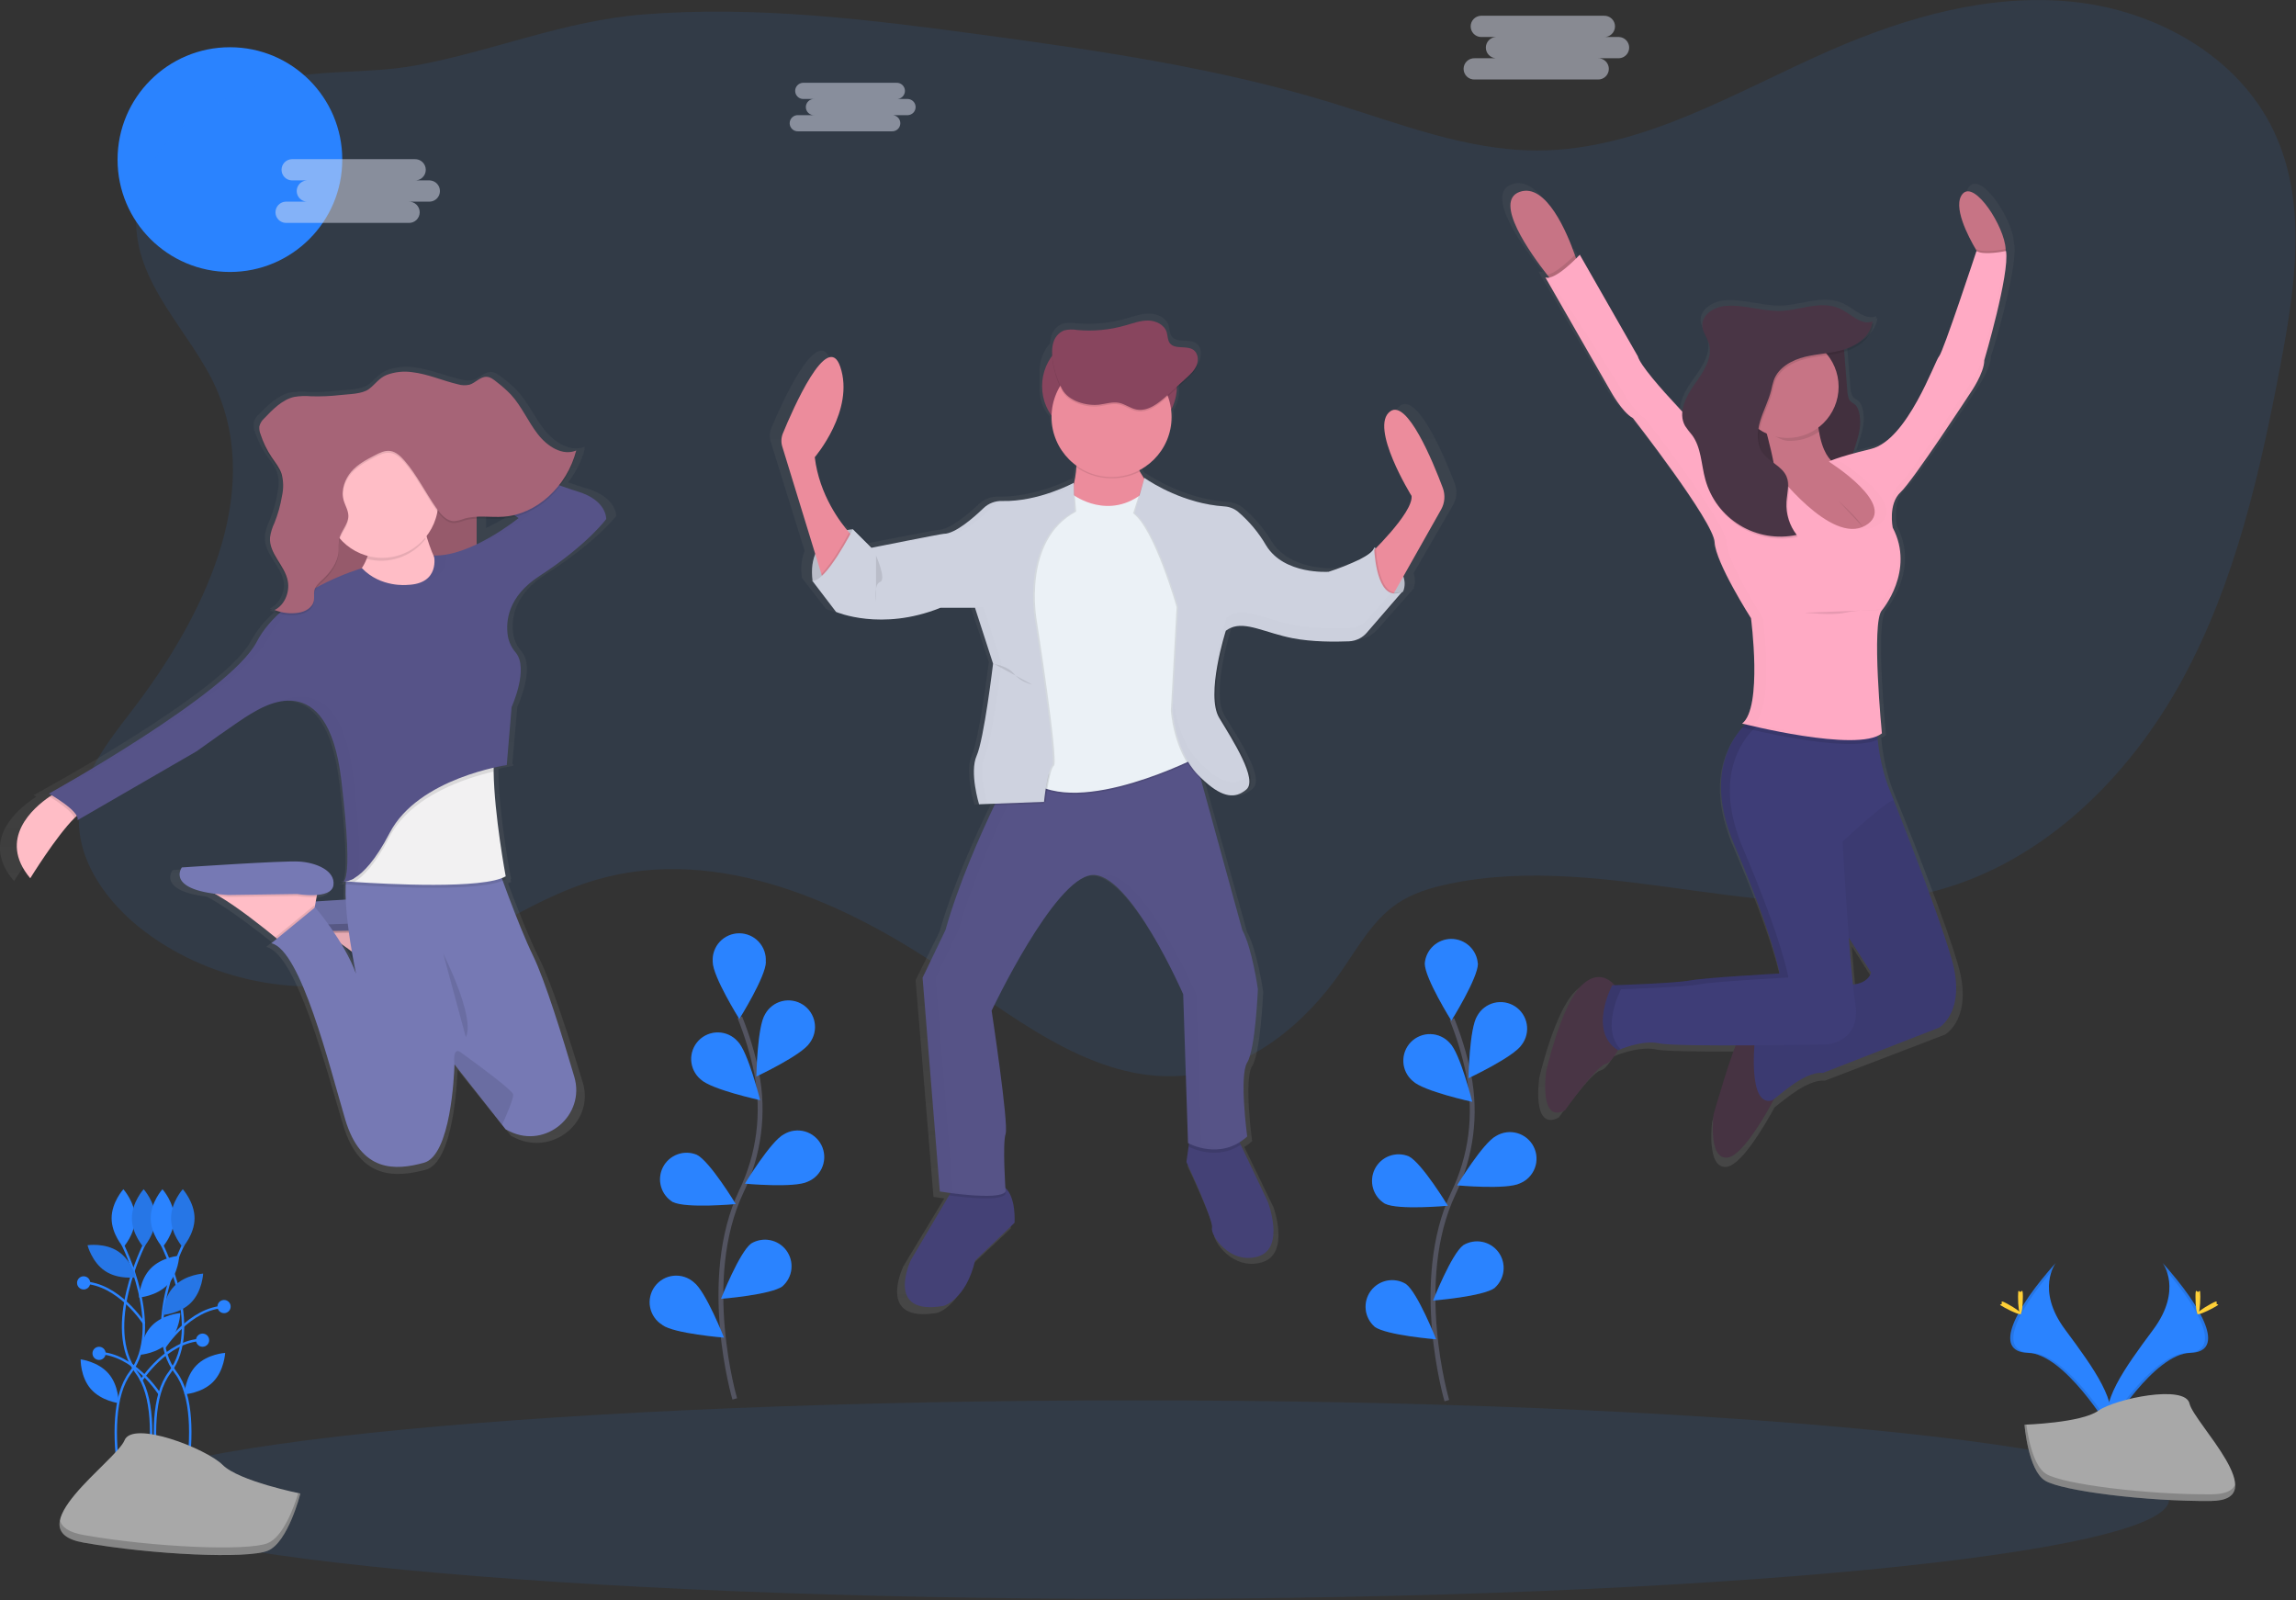 <svg width="950" height="662" viewBox="0 0 950 662" fill="none" xmlns="http://www.w3.org/2000/svg">
<rect x="0" y="0" width="950" height="662" fill="#333333" stroke="none"/>
<g clip-path="url(#clip0_13_2)">
<path d="M95.13 112.52C120.806 112.52 141.62 91.706 141.62 66.03C141.62 40.354 120.806 19.54 95.13 19.54C69.454 19.54 48.64 40.354 48.64 66.03C48.64 91.706 69.454 112.52 95.13 112.52Z" fill="#2A83FF"/>
<path opacity="0.1" d="M89.45 160.67C108.97 204.76 84.07 255.53 54.76 293.76C44.95 306.58 34.12 320.02 32.76 336.1C31.12 355.77 44.44 373.85 60.24 385.67C89.06 407.21 128.42 413.87 162.72 403C192.36 393.61 217.28 372.4 247.18 363.85C297.18 349.53 350.18 373.27 393 402.85C423.31 423.76 455.77 449.24 492.31 444.76C518.02 441.61 539.84 423.56 554.65 402.31C561.8 392.05 568.02 380.55 578.43 373.63C584.62 369.51 591.89 367.33 599.16 365.77C665.55 351.58 736.01 386.21 801.52 368.4C845.77 356.4 881.05 321.4 902.99 281.13C924.93 240.86 935.17 195.39 943.7 150.34C949.76 118.34 954.79 83.77 940.86 54.34C926.12 23.18 892 4.29 857.71 0.75C823.42 -2.79 789.03 6.98 757.44 20.76C717.97 38.02 679.28 62.18 636.2 62.26C606.86 62.32 578.88 51.06 550.83 42.47C503.93 28.12 455.16 20.99 406.56 14.41C360.03 8.11 313.04 2.25 266.23 5.97C233.11 8.6 203.86 21.26 171.72 27.12C150.77 30.94 129.72 28.12 109.16 34.52C83.84 42.44 57.8 60.79 56.4 89.69C55.08 117.2 79.1 137.28 89.45 160.67Z" fill="#2A83FF"/>
<path d="M601.9 199.93C597.63 188.8 586.62 162.64 579.37 167.83C570.21 174.39 588.53 203.37 588.53 203.37C589.05 208.69 578.75 219.76 573.23 225.28C573.23 224.84 573.23 224.59 573.23 224.59C573.177 224.8 573.097 225.002 572.99 225.19L572.53 224.94C572.407 225.381 572.185 225.788 571.88 226.13C571.88 225.38 571.83 224.94 571.83 224.94C570.77 229.43 552.27 235.12 552.27 235.12C552.27 235.12 551.77 235.12 550.91 235.12C545.77 235.12 532.39 233.96 526.19 224.04C522.983 218.666 518.881 213.88 514.06 209.89C512.409 208.597 510.404 207.836 508.31 207.71C491.18 206.61 477.31 197.94 474.54 196.09L474.03 195.74L473.92 196.06C473.27 195.13 472.64 194.14 472.05 193.12L471.75 192.57C475.896 190.489 479.385 187.299 481.83 183.356C484.275 179.413 485.58 174.87 485.6 170.23C485.6 170.06 485.6 169.88 485.6 169.71C487.107 167.105 487.9 164.149 487.9 161.14V158.14L491.81 154.66C493.6 153.07 495.45 151.39 496.36 149.2C496.725 148.314 496.889 147.357 496.84 146.4C496.928 145.58 496.805 144.751 496.483 143.991C496.161 143.232 495.65 142.567 495 142.06C492 139.99 487 142.06 484.83 139.18C483.83 137.88 484.01 136.11 483.52 134.58C482.52 131.47 478.92 129.79 475.59 129.74C472.26 129.69 469.07 130.9 465.87 131.81C459.147 133.719 452.131 134.376 445.17 133.75C443.287 133.415 441.355 133.483 439.5 133.95C438.367 134.418 437.361 135.147 436.561 136.076C435.762 137.005 435.193 138.11 434.9 139.3C434.653 140.194 434.505 141.113 434.46 142.04C431.67 145.187 430.127 149.245 430.12 153.45V161.14C430.126 165.245 431.598 169.214 434.27 172.33C434.585 175.948 435.685 179.455 437.494 182.605C439.302 185.755 441.775 188.473 444.74 190.57C444.74 190.77 444.74 190.973 444.74 191.18L444.87 191.26C444.708 193.644 444.34 196.01 443.77 198.33V197.82C443.77 197.82 429.77 205.27 414.77 205.45H413.12C410.161 205.35 407.284 206.429 405.12 208.45C400.68 212.63 392.9 219.24 388.12 219.24C387.12 219.24 361.88 224.17 357.7 224.99L349.89 217.34L349.65 217.79L349.19 217.34C348.336 217.406 347.487 217.53 346.65 217.71C342.65 212.97 334.65 201.95 332.8 187.16C332.8 187.16 350.07 167.49 343.72 149.16C338.3 133.54 323.37 167.02 319.13 177.11C318.388 178.871 318.296 180.838 318.87 182.66L332.9 227.88C331.564 231.384 331.181 235.18 331.79 238.88H331.63L341.85 251.99C341.85 251.99 349.54 255.27 361.57 255.21C370.387 255.225 379.125 253.548 387.31 250.27H389.68L389.23 250.44H401.4L409.14 273.85C408.88 275.98 405.14 305.71 402.14 312.36C401.25 314.582 400.847 316.969 400.96 319.36C401.118 323.954 401.867 328.508 403.19 332.91L409.97 332.66L409.71 333.19C403.97 344.96 394.38 365.93 388.71 385.53L378.84 405.53L386.24 495.23H386.54L387.11 495.32C387.91 495.44 389.11 495.62 390.69 495.82L390.11 496.82L373.8 523.82C373.8 523.82 362.17 547.63 387.9 543.14C387.9 543.14 397.41 540.38 401.29 524.14L418.21 508.27C418.21 508.27 419 497.73 414.21 493.52C413.91 488.65 413.15 474.43 414.32 471.01C415.73 466.87 408.32 419.26 408.32 419.26C408.32 419.26 435.1 363.71 451.32 362.33C452.509 362.247 453.703 362.403 454.83 362.79C468.16 367.13 484.31 399.36 489.06 409.39L489.28 409.85V409.94L489.46 410.33V410.44L489.62 410.78V410.87L489.76 411.18V411.25L489.88 411.5V411.6L489.97 411.79V411.87L490.03 412.01V412.09V412.18L490.08 412.3L492.19 474.75L492.4 474.86H492.5L492.32 476.15L491.4 482.6C491.4 482.6 503.03 507.1 502.32 510.2C501.61 513.3 510.07 525.73 522.05 522.28C534.03 518.83 526.9 499.38 526.9 499.38L515.36 475.6L514.85 474.54C516 473.835 517.084 473.028 518.09 472.13C518.09 472.13 514.57 446.6 518.09 441.08C521.61 435.56 522.67 410.37 522.67 410.37C522.67 410.37 520.2 393.12 515.97 385.53L498.25 322.28C503.56 327.22 507.69 329.15 511.14 329.02H511.71C513.227 329.049 514.724 328.676 516.05 327.94C516.762 327.538 517.432 327.066 518.05 326.53C518.168 326.428 518.278 326.318 518.38 326.2V326.2C523.31 322.06 512.74 305.84 506.75 296.2C500.98 286.9 508.93 261.63 509.53 259.75C510.064 259.358 510.637 259.023 511.24 258.75C512.48 258.219 513.811 257.93 515.16 257.9C520.9 258.1 527.96 261.4 536.7 263.06C542.774 264.093 548.929 264.572 555.09 264.49H555.45C557.9 264.49 560.12 264.44 561.92 264.37C563.562 264.305 565.169 263.871 566.62 263.1V263.1C567.864 262.375 568.99 261.464 569.96 260.4L585.3 243.07L584.9 243.26C585.643 241.295 585.643 239.125 584.9 237.16L601.11 209.16C601.928 207.78 602.424 206.234 602.561 204.635C602.698 203.037 602.472 201.429 601.9 199.93V199.93Z" fill="url(#paint0_linear_13_2)"/>
<path d="M419.78 505.9L403.45 521.55C399.71 537.55 390.52 540.26 390.52 540.26C365.69 544.68 376.91 521.26 376.91 521.26L392.66 494.61L394.6 491.32C394.6 491.32 405.83 487.92 413.31 489.96C414.254 490.219 415.127 490.691 415.86 491.34C420.55 495.41 419.78 505.9 419.78 505.9Z" fill="#444176"/>
<path d="M520.47 519.85C508.9 523.25 500.74 511.01 501.47 507.94C502.2 504.87 490.9 480.76 490.9 480.76L491.78 474.4L492.6 468.51L511.6 469.87L513.39 473.63L524.53 497.08C524.53 497.08 532.04 516.45 520.47 519.85Z" fill="#444176"/>
<path opacity="0.1" d="M416.04 494C414.25 497.07 399.74 495.52 392.67 494.56L394.61 491.27C394.61 491.27 405.84 487.87 413.32 489.91C414.264 490.169 415.137 490.641 415.87 491.29C415.97 492.95 416.04 494 416.04 494Z" fill="black"/>
<path opacity="0.1" d="M513.41 473.61C503.68 480.09 493.32 475.19 491.76 474.38L492.58 468.49L511.58 469.85L513.41 473.61Z" fill="black"/>
<path d="M516.05 439.57C512.65 445.01 516.05 470.19 516.05 470.19C504.82 480.4 491.56 472.91 491.56 472.91L489.56 411.34C489.56 411.34 467.45 360.65 451.8 362.01C436.15 363.37 410.3 418.14 410.3 418.14C410.3 418.14 417.44 465.08 416.08 469.14C414.72 473.2 416.08 492.95 416.08 492.95C413.7 497.03 388.87 492.95 388.87 492.95L381.73 404.5L391.21 384.76C396.66 365.44 405.92 344.76 411.46 333.16C414.21 327.39 416.05 323.87 416.05 323.87L434.15 320.1L492.9 307.92L514.01 384.76C518.09 392.24 520.47 409.25 520.47 409.25C520.47 409.25 519.45 434.13 516.05 439.57Z" fill="#565387"/>
<g opacity="0.1">
<path opacity="0.1" d="M497 472.91L495 411.34C495 411.34 472.89 360.65 457.24 362.01C456.54 362.078 455.852 362.233 455.19 362.47C470.45 367.54 489.56 411.34 489.56 411.34L491.56 472.91C495.732 475.036 500.436 475.894 505.09 475.38C502.269 475.041 499.53 474.204 497 472.91V472.91Z" fill="black"/>
<path opacity="0.1" d="M394.27 492.98L387.13 404.53L396.65 384.76C402.1 365.44 411.36 344.76 416.9 333.16C419.65 327.39 421.49 323.87 421.49 323.87L439.59 320.1L493.22 308.95L492.93 307.88L434.15 320.1L416.05 323.87C416.05 323.87 414.21 327.39 411.46 333.16C405.9 344.76 396.66 365.48 391.21 384.76L381.69 404.49L388.83 492.94C388.83 492.94 402.39 495.17 410.43 494.68C405.018 494.386 399.625 493.819 394.27 492.98V492.98Z" fill="black"/>
</g>
<path d="M352.9 218.97C352.9 218.97 333.51 219.97 336.23 240.4L341.67 241.08L349.83 232.24L353.91 224.76V223.06L352.9 218.97Z" fill="#CED2DF"/>
<path opacity="0.1" d="M352.9 218.97C352.9 218.97 333.51 219.97 336.23 240.4L341.67 241.08L349.83 232.24L353.91 224.76V223.06L352.9 218.97Z" fill="black"/>
<path d="M568.61 226.45C568.61 226.45 584.61 234.95 580.52 244.82L575.42 246.82L568.62 243.08L567.62 234.24L568.3 228.12L568.61 226.45Z" fill="#CED2DF"/>
<path opacity="0.1" d="M568.61 226.45C568.61 226.45 584.61 234.95 580.52 244.82L575.42 246.82L568.62 243.08L567.62 234.24L568.3 228.12L568.61 226.45Z" fill="black"/>
<path d="M465.88 138.68H452.27C440.622 138.68 431.18 148.122 431.18 159.77C431.18 171.418 440.622 180.86 452.27 180.86H465.88C477.528 180.86 486.97 171.418 486.97 159.77C486.97 148.122 477.528 138.68 465.88 138.68Z" fill="#88455E"/>
<path d="M352.77 221.86L340.86 240.86L339.86 237.48L323.68 184.76C323.127 182.963 323.215 181.029 323.93 179.29C328.02 169.35 342.44 136.29 347.67 151.74C353.79 169.74 337.12 189.16 337.12 189.16C339.02 204.92 347.87 216.34 351.35 220.3C352.23 221.33 352.77 221.86 352.77 221.86Z" fill="#EC8C9C"/>
<path d="M566.06 230.02C566.06 230.02 584.77 212.33 584.06 205.19C584.06 205.19 566.37 176.62 575.22 170.19C582.22 165.07 592.85 190.87 596.97 201.84C597.515 203.301 597.733 204.864 597.611 206.418C597.488 207.973 597.027 209.482 596.26 210.84L573.9 250.43L566.06 230.02Z" fill="#EC8C9C"/>
<path d="M444.95 180.7C444.95 180.7 448.35 202.47 438.49 210.64C428.63 218.81 466.73 218.76 466.73 218.76L480.34 206.17C480.34 206.17 464.69 191.54 469.45 180.66L444.95 180.7Z" fill="#EC8C9C"/>
<path opacity="0.1" d="M444.27 205.53C444.27 205.53 458.9 216.42 473.52 204.17L497.33 253.5L495.97 313.71C495.97 313.71 446.64 339.22 426.23 323.58C405.82 307.94 422.83 299.77 422.83 299.77L418.07 253.51L423.17 223.57C423.17 223.57 432.35 209.28 433.04 209.28C433.73 209.28 444.27 205.53 444.27 205.53Z" fill="black"/>
<path d="M444.27 204.85C444.27 204.85 458.9 215.76 473.53 203.49L497.34 252.82L495.98 313.03C495.98 313.03 446.65 338.54 426.24 322.9C405.83 307.26 422.84 299.09 422.84 299.09L418.08 252.83L423.18 222.89C423.18 222.89 432.36 208.6 433.05 208.6C433.74 208.6 444.27 204.85 444.27 204.85Z" fill="#EBF1F6"/>
<path opacity="0.1" d="M444.27 199.76C444.27 199.76 430.4 207.66 415.34 207.27C413.927 207.226 412.52 207.463 411.2 207.968C409.88 208.472 408.673 209.235 407.65 210.21C403.36 214.33 395.85 220.85 391.2 220.85C390.2 220.85 361.26 226.63 361.26 226.63L353.61 218.98C353.61 218.98 342.21 241.26 336.77 240.24L346.64 253.17C346.64 253.17 365.35 261.33 389.84 251.47H404.13L411.61 274.6C411.61 274.6 407.87 305.9 404.81 312.7C401.75 319.5 405.81 332.77 405.81 332.77L432.68 331.77C432.68 331.77 434.04 318.5 436.08 316.77C438.12 315.04 428.94 256.56 428.94 256.56C428.94 256.56 422.82 223.56 445.27 211.66L444.27 199.76Z" fill="black"/>
<path opacity="0.1" d="M434.14 320.14C433.15 324.176 432.445 328.276 432.03 332.41L411.46 333.19C414.21 327.42 416.05 323.9 416.05 323.9L434.14 320.14Z" fill="black"/>
<path opacity="0.1" d="M352.77 221.86L340.86 240.86L339.86 237.48C344.23 233.14 349.35 224.07 351.39 220.29C352.23 221.33 352.77 221.86 352.77 221.86Z" fill="black"/>
<path d="M444.27 199.76C444.27 199.76 429.71 207.66 414.66 207.27C413.247 207.226 411.84 207.463 410.52 207.968C409.2 208.472 407.993 209.235 406.97 210.21C402.68 214.33 395.17 220.85 390.52 220.85C389.52 220.85 360.58 226.63 360.58 226.63L352.9 218.97C352.9 218.97 341.5 241.25 336.06 240.23L345.93 253.16C345.93 253.16 364.64 261.32 389.13 251.46H403.42L410.9 274.58C410.9 274.58 407.16 305.88 404.1 312.68C401.04 319.48 405.1 332.75 405.1 332.75L431.97 331.75C431.97 331.75 433.33 318.48 435.37 316.75C437.41 315.02 428.23 256.54 428.23 256.54C428.23 256.54 422.11 223.54 444.56 211.64L444.27 199.76Z" fill="#CED2DF"/>
<path opacity="0.1" d="M473.53 197.7C473.53 197.7 487.41 208.28 505.94 209.5C507.967 209.627 509.906 210.378 511.49 211.65C516.163 215.615 520.124 220.35 523.2 225.65C530.68 237.9 549.05 236.54 549.05 236.54C549.05 236.54 566.91 230.93 567.93 226.54C567.93 226.54 568.44 250.54 579.67 244.74L564.9 261.76C563.969 262.835 562.828 263.708 561.546 264.326C560.265 264.943 558.871 265.292 557.45 265.35C551.9 265.57 542.26 265.64 534.12 264.06C521.87 261.68 513.03 255.9 506.57 261C506.57 261 498.07 287.53 503.85 297.06C509.63 306.59 519.85 322.57 515.08 326.66C510.31 330.75 504.53 330.4 495.01 320.54C485.49 310.68 484.46 294.01 484.46 294.01L486.84 251.15C486.84 251.15 477.66 218.83 468.84 212.37L473.53 197.7Z" fill="black"/>
<path opacity="0.1" d="M581.02 244.31L566.21 261.4C565.226 262.534 564.008 263.441 562.64 264.06V264.06C561.424 264.609 560.113 264.918 558.78 264.97C553.23 265.2 543.59 265.27 535.45 263.68C523.99 261.45 515.51 256.25 509.17 259.76C508.721 260.008 508.292 260.292 507.89 260.61C507.89 260.61 499.39 287.14 505.17 296.67C510.95 306.2 521.17 322.18 516.4 326.27C515.602 326.972 514.706 327.555 513.74 328C509.46 329.93 504.15 328.26 496.33 320.15C486.81 310.28 485.78 293.62 485.78 293.62L488.16 250.76C488.16 250.76 478.98 218.44 470.16 211.98L474.05 198.03C476.73 199.85 490.11 208.4 506.65 209.49C508.677 209.617 510.616 210.368 512.2 211.64C516.873 215.605 520.833 220.34 523.91 225.64C531.39 237.89 549.76 236.53 549.76 236.53C554.164 235.125 558.464 233.414 562.63 231.41V231.41C565.24 230.13 567.54 228.73 568.63 227.41C568.936 227.065 569.158 226.655 569.28 226.21C569.28 226.21 569.8 250.09 581.02 244.31Z" fill="black"/>
<path d="M580.34 244.65L565.54 261.76C564.726 262.699 563.751 263.485 562.66 264.08V264.08C561.262 264.839 559.709 265.267 558.12 265.33C552.57 265.56 542.93 265.63 534.79 264.04C523.74 261.89 515.45 256.97 509.2 259.78C508.486 260.091 507.814 260.491 507.2 260.97C507.2 260.97 498.7 287.5 504.48 297.03C510.26 306.56 520.48 322.54 515.71 326.63C515.093 327.161 514.423 327.627 513.71 328.02C509.31 330.45 503.87 329.02 495.62 320.51C486.1 310.64 485.07 293.98 485.07 293.98L487.45 251.12C487.45 251.12 478.27 218.8 469.45 212.34L473.53 197.71L474.02 198.05C476.7 199.87 490.08 208.42 506.62 209.51C508.647 209.637 510.586 210.388 512.17 211.66C516.843 215.625 520.803 220.36 523.88 225.66C531.36 237.91 549.73 236.55 549.73 236.55C554.134 235.145 558.434 233.434 562.6 231.43V231.43C565.69 229.85 568.21 228.12 568.6 226.54C568.6 226.54 568.6 226.85 568.6 227.4C568.9 231.53 570.4 249.76 580.34 244.65Z" fill="#CED2DF"/>
<path opacity="0.1" d="M469.75 181.21H444.75C445.3 185.185 445.457 189.204 445.22 193.21C449.036 195.895 453.512 197.491 458.166 197.826C462.821 198.161 467.479 197.222 471.64 195.11C469.24 190.67 467.78 185.63 469.75 181.21Z" fill="black"/>
<path d="M459.92 197.36C473.633 197.36 484.75 186.243 484.75 172.53C484.75 158.817 473.633 147.7 459.92 147.7C446.207 147.7 435.09 158.817 435.09 172.53C435.09 186.243 446.207 197.36 459.92 197.36Z" fill="#EC8C9C"/>
<path opacity="0.1" d="M454.76 168.11C457.53 167.78 460.3 166.8 463.03 167.35C465.51 167.85 467.62 169.56 470.1 170.08C474.88 171.08 479.32 167.56 482.93 164.28L490.73 157.18C492.46 155.61 494.24 153.96 495.13 151.8C496.02 149.64 495.71 146.8 493.81 145.44C490.96 143.44 486.05 145.44 483.99 142.6C483.06 141.32 483.2 139.6 482.72 138.07C481.72 135.01 478.28 133.34 475.06 133.3C471.84 133.26 468.76 134.44 465.68 135.3C459.192 137.182 452.407 137.83 445.68 137.21C443.864 136.878 441.998 136.942 440.21 137.4C439.109 137.87 438.134 138.591 437.363 139.507C436.592 140.422 436.046 141.505 435.77 142.67C434.23 148.11 436.86 156.88 439.5 161.75C442.14 166.62 449.49 168.76 454.76 168.11Z" fill="black"/>
<path d="M454.76 167.43C457.53 167.1 460.3 166.12 463.03 166.67C465.51 167.17 467.62 168.88 470.1 169.4C474.88 170.4 479.32 166.88 482.93 163.6L490.73 156.5C492.46 154.93 494.24 153.28 495.13 151.12C496.02 148.96 495.71 146.12 493.81 144.76C490.96 142.76 486.05 144.76 483.99 141.92C483.06 140.64 483.2 138.92 482.72 137.39C481.72 134.33 478.28 132.66 475.06 132.62C471.84 132.58 468.76 133.76 465.68 134.62C459.192 136.502 452.407 137.15 445.68 136.53C443.864 136.198 441.998 136.262 440.21 136.72C439.109 137.19 438.134 137.911 437.363 138.827C436.592 139.742 436.046 140.826 435.77 141.99C434.23 147.43 436.86 156.2 439.5 161.07C442.14 165.94 449.49 168.03 454.76 167.43Z" fill="#88455E"/>
<path opacity="0.1" d="M411.45 274.76C411.45 274.76 416.89 275.44 419.61 278.84C422.33 282.24 427.09 283.26 427.09 283.26" fill="black"/>
<path opacity="0.1" d="M362.46 229.85C362.46 229.85 366.9 239.76 364.16 240.76C361.42 241.76 362.46 248.92 362.46 248.92" fill="black"/>
<g opacity="0.1">
<path opacity="0.1" d="M363.99 226.45C363.99 226.45 392.9 220.67 393.9 220.67C398.56 220.67 406.06 214.15 410.35 210.03C411.655 208.78 413.26 207.888 415.01 207.44H414.64C413.227 207.396 411.82 207.633 410.5 208.138C409.18 208.642 407.973 209.405 406.95 210.38C402.66 214.5 395.15 221.02 390.5 221.02C389.69 221.02 371.19 224.69 363.68 226.18L363.99 226.45Z" fill="black"/>
<path opacity="0.1" d="M444.31 201.19V199.92C437.355 203.466 429.871 205.861 422.15 207.01C429.811 206.328 437.303 204.361 444.31 201.19V201.19Z" fill="black"/>
<path opacity="0.1" d="M408.56 332.58C408.56 332.58 404.48 319.31 407.56 312.51C410.64 305.71 414.36 274.41 414.36 274.41L406.9 251.28H392.57L391.7 251.62H403.45L410.9 274.76C410.9 274.76 407.16 306.06 404.1 312.86C401.04 319.66 405.1 332.93 405.1 332.93L431.97 331.93V331.72L408.56 332.58Z" fill="black"/>
</g>
<g opacity="0.1">
<path opacity="0.1" d="M516.05 321.19C515.433 321.721 514.763 322.187 514.05 322.58C509.65 325.01 504.21 323.58 495.96 315.07C488.4 307.24 486.2 295.07 485.61 290.46L485.41 293.98C485.41 293.98 486.41 310.65 495.96 320.51C504.21 329.05 509.65 330.45 514.05 328.02C514.763 327.627 515.433 327.161 516.05 326.63C517.48 325.4 517.56 323.09 516.81 320.21C516.624 320.584 516.366 320.917 516.05 321.19V321.19Z" fill="black"/>
<path opacity="0.1" d="M575.53 245.16L565.9 256.29C565.086 257.229 564.111 258.015 563.02 258.61V258.61C561.622 259.369 560.069 259.797 558.48 259.86C552.93 260.09 543.29 260.16 535.15 258.57C524.1 256.42 515.81 251.5 509.56 254.31C508.846 254.621 508.174 255.021 507.56 255.5C507.56 255.5 502.07 272.64 502.91 284.31C503.56 273.4 507.56 260.94 507.56 260.94C508.174 260.461 508.846 260.061 509.56 259.75C515.82 256.94 524.1 261.86 535.15 264.01C543.29 265.59 552.92 265.52 558.48 265.3C560.069 265.237 561.622 264.809 563.02 264.05C564.108 263.464 565.084 262.688 565.9 261.76L580.71 244.67C579.944 245.147 579.077 245.44 578.178 245.525C577.279 245.61 576.372 245.485 575.53 245.16V245.16Z" fill="black"/>
</g>
<path d="M140.64 367.65C140.759 367.765 140.911 367.839 141.075 367.86C141.239 367.882 141.406 367.85 141.55 367.77C141.242 367.775 140.936 367.735 140.64 367.65V367.65Z" fill="url(#paint1_linear_13_2)"/>
<path d="M242.55 202C240.75 201.48 238.18 200.63 235.09 199.55C238.301 195.419 240.651 190.685 242 185.63L241.74 185.73C241.83 185.42 241.92 185.12 242 184.8C236.07 187.21 229.51 183.13 225.33 177.89C221.15 172.65 218.33 166.15 213.75 161.33C211.841 159.413 209.789 157.644 207.61 156.04C206.26 155.04 204.81 153.91 203.16 153.86C200.49 153.78 198.4 156.4 195.83 157.17C194.139 157.551 192.378 157.485 190.72 156.98C184.09 155.46 177.72 152.65 170.95 151.91C167.328 151.463 163.651 151.877 160.22 153.12C156.82 154.41 155.27 156.98 152.52 159.04C149.52 161.25 143.66 161.2 140.17 161.59C135.935 162.074 131.671 162.251 127.41 162.12C124.962 161.908 122.496 161.998 120.07 162.39C115 163.5 110.93 167.53 107.13 171.39C106.093 172.263 105.346 173.432 104.99 174.74C104.941 175.108 104.941 175.482 104.99 175.85C104.952 176.858 105.125 177.863 105.5 178.8C106.67 182.271 108.323 185.56 110.41 188.57C111.96 190.79 113.77 192.88 114.65 195.51C115.067 196.803 115.286 198.151 115.3 199.51C115.257 200.952 115.106 202.39 114.85 203.81C114.179 207.736 113.076 211.576 111.56 215.26C110.619 217.151 109.972 219.174 109.64 221.26C109.611 221.686 109.611 222.114 109.64 222.54C109.39 229.14 116.05 233.89 117.34 240.45C117.446 240.994 117.509 241.546 117.53 242.1C117.39 246.19 115.06 250.19 111.62 251.78C111.92 251.9 112.23 252 112.54 252.1C112.244 252.286 111.937 252.453 111.62 252.6C112.25 252.84 112.89 253.05 113.54 253.22C109.63 256.625 106.345 260.686 103.83 265.22C92.26 286.76 13.9 328.95 13.9 328.95L15.06 329.61L14.12 330.22C7.34 334.73 -8.57 347.88 5.81 364.51C5.81 364.51 17.04 346.79 24.91 339.24C25.26 338.9 25.61 338.59 25.91 338.3C26.083 338.566 26.199 338.865 26.25 339.179C26.302 339.492 26.288 339.812 26.21 340.12L77.73 311.17C77.73 311.17 96.04 298.35 101.15 295.46C104.747 293.219 108.661 291.534 112.76 290.46L112.16 290.71C114.086 290.18 116.072 289.898 118.07 289.87C127.19 290.01 137.07 296.69 140.32 323.14C144.68 358.56 142.66 364.95 141.26 365.82C141.087 365.807 140.917 365.777 140.75 365.73C140.793 365.768 140.84 365.801 140.89 365.83C140.7 365.817 140.513 365.783 140.33 365.73C140.431 365.822 140.553 365.888 140.687 365.919C140.82 365.951 140.958 365.947 141.09 365.91C141.185 365.939 141.284 365.947 141.382 365.935C141.481 365.923 141.575 365.891 141.66 365.84C141.89 365.853 142.12 365.853 142.35 365.84C142.35 366.167 142.327 366.5 142.28 366.84C142.21 366.84 141.87 367.03 142.28 367.05C142.17 369.05 142.18 371.22 142.28 373.49C137.75 373.74 133.22 374.01 129.28 374.25L129.63 372.38L129.79 371.54C133.27 371.26 136.57 370.24 136.96 367.42C137.81 361.22 129.3 357.91 122.06 357.5C114.82 357.09 71.4 359.98 71.4 359.98C71.4 359.98 64.89 368.41 85.54 370.98C86.153 371.3 86.79 371.633 87.45 371.98C95.54 376.59 106.51 385.08 111.77 389.26L112.5 389.84L110.14 391.76C122.91 394.65 135.26 443.45 142.07 465.76C148.88 488.07 163.78 487.26 176.13 483.95C187.7 480.85 189.13 447.25 189.32 443.03V442.6L209.9 468.02L211.46 469.95C212.06 470.263 212.653 470.557 213.24 470.83C228.82 478.24 246.03 464.03 241.14 447.83C236.19 431.5 228.51 407.35 223.39 397.14C219.1 388.59 213.56 374.39 210.2 365.5C210.636 365.325 211.061 365.121 211.47 364.89C211.47 364.89 211.39 364.49 211.26 363.76L211.47 363.65C211.47 363.65 206.47 337.93 206.25 319.65C206.25 319.33 206.25 318.997 206.25 318.65C206.25 318.45 206.25 318.25 206.25 318.06C209.97 317.21 212.33 316.88 212.33 316.88L212.4 316.08L211.97 316.17L214.04 292.48C214.04 292.48 221.64 276.31 215.82 269.58C214.051 267.612 212.869 265.186 212.41 262.58C211.41 256.39 212.41 246.06 225.96 237.48C246.82 224.25 254.96 213.48 254.96 213.48C254.96 213.48 255.32 205.76 242.55 202ZM201.12 218.44V207.49C204.99 207.3 208.94 207.75 212.83 207.49C214.74 207.357 216.632 207.038 218.48 206.54L219.42 207.19C213.729 211.568 207.595 215.338 201.12 218.44V218.44ZM141.97 390.08C143.5 391.14 145.04 392.24 146.55 393.35C147.49 398.75 148.32 402.56 148.38 402.83C146.654 398.386 144.508 394.116 141.97 390.08V390.08Z" fill="url(#paint2_linear_13_2)"/>
<path d="M175.03 381.08L174.13 385.97L173.44 389.71L172.18 396.55L159.96 405.1C159.96 405.1 158.86 404.16 157.04 402.67C152.04 398.55 141.51 390.19 133.78 385.67C131.794 384.402 129.644 383.409 127.39 382.72L175.03 381.08Z" fill="#FFBDC6"/>
<path opacity="0.1" d="M175.03 381.08L174.13 385.97C171.436 386.12 168.735 385.982 166.07 385.56L137.56 385.97C136.21 385.89 134.95 385.78 133.77 385.66C131.784 384.392 129.634 383.399 127.38 382.71L175.03 381.08Z" fill="black"/>
<path d="M166.07 384.76C166.07 384.76 180.33 387.2 181.14 381.09C181.95 374.98 173.81 371.76 166.9 371.3C159.99 370.84 118.42 373.76 118.42 373.76C118.42 373.76 111.09 383.53 137.56 385.16L166.07 384.76Z" fill="#7679B4"/>
<path opacity="0.1" d="M175.03 381.08L174.13 385.97L173.44 389.71L172.18 396.55L159.96 405.1C159.96 405.1 158.86 404.16 157.04 402.67C152.04 398.55 141.51 390.19 133.78 385.67C131.794 384.402 129.644 383.409 127.39 382.72L175.03 381.08Z" fill="black"/>
<path opacity="0.1" d="M175.03 381.08L174.13 385.97C171.436 386.12 168.735 385.982 166.07 385.56L137.56 385.97C136.21 385.89 134.95 385.78 133.77 385.66C131.784 384.392 129.634 383.399 127.38 382.71L175.03 381.08Z" fill="black"/>
<path opacity="0.1" d="M166.07 384.76C166.07 384.76 180.33 387.2 181.14 381.09C181.95 374.98 173.81 371.76 166.9 371.3C159.99 370.84 118.42 373.76 118.42 373.76C118.42 373.76 111.09 383.53 137.56 385.16L166.07 384.76Z" fill="black"/>
<path d="M197.22 183.95H122.69V272.33H197.22V183.95Z" fill="#A66477"/>
<path opacity="0.1" d="M197.22 183.95H122.69V272.33H197.22V183.95Z" fill="black"/>
<path d="M35.33 335.26C34.1 335.57 32.54 336.75 30.79 338.47C23.26 345.91 12.52 363.36 12.52 363.36C-1.24 346.98 13.99 334.03 20.52 329.58C22.1 328.5 23.16 327.92 23.16 327.92L35.33 335.26Z" fill="#FFBDC6"/>
<path d="M174.22 211.85C174.22 211.85 177.89 237.51 190.51 243.62C203.13 249.73 174.22 261.13 174.22 261.13L134.71 246.47C134.71 246.47 157.11 239.14 152.63 217.55L174.22 211.85Z" fill="#FFBDC6"/>
<path d="M131.9 366.21L131 371.1L130.31 374.84L129.05 381.68L116.83 390.23C116.83 390.23 115.73 389.29 113.91 387.8C108.91 383.68 98.38 375.32 90.65 370.8C88.664 369.532 86.514 368.539 84.26 367.85L131.9 366.21Z" fill="#FFBDC6"/>
<path opacity="0.1" d="M131.9 366.21L131 371.1C128.306 371.25 125.604 371.112 122.94 370.69L94.43 371.1C93.08 371.02 91.82 370.91 90.64 370.79C88.654 369.522 86.504 368.529 84.25 367.84L131.9 366.21Z" fill="black"/>
<path d="M122.9 369.88C122.9 369.88 137.16 372.32 137.97 366.21C138.78 360.1 130.64 356.84 123.71 356.44C116.78 356.04 75.24 358.88 75.24 358.88C75.24 358.88 67.91 368.65 94.38 370.28L122.9 369.88Z" fill="#7679B4"/>
<path opacity="0.1" d="M130.27 374.85L129.01 381.69L116.79 390.24C116.79 390.24 115.69 389.3 113.87 387.81L130.03 374.56L130.27 374.85Z" fill="black"/>
<path d="M210.9 468.09C210.34 467.817 209.773 467.527 209.2 467.22L207.71 465.32L188.03 440.32V440.76C187.9 444.91 186.48 478.01 175.42 481.06C163.61 484.32 149.35 485.13 142.84 463.14C136.33 441.15 124.51 393.09 112.29 390.24L130.41 375.37C130.41 375.37 142.41 389.37 147.31 402.85C147.13 401.99 138.84 363.28 145.68 356.44H205.14C205.14 356.44 214.3 382.58 220.62 395.54C225.52 405.6 232.87 429.38 237.62 445.47C242.32 461.39 225.9 475.39 210.9 468.09Z" fill="#7679B4"/>
<path opacity="0.1" d="M209.24 363.76C200.07 369.19 159.75 366.98 146.61 366.1L143.04 365.84C142.65 365.84 143.1 365.62 143.1 365.62L143.47 361.92L153.24 337.08L205.58 306.76C204.52 309.95 204.16 314.84 204.25 320.45C204.51 338.43 209.24 363.76 209.24 363.76Z" fill="black"/>
<path d="M209.24 362.55C200.07 367.98 159.75 365.77 146.61 364.89L143.04 364.63H142.45L143.1 364.46L146.32 363.61L153.24 335.91L205.58 305.57C204.52 308.76 204.16 313.65 204.25 319.26C204.51 337.21 209.24 362.55 209.24 362.55Z" fill="#F2F1F2"/>
<path opacity="0.1" d="M204.25 319.22C193.61 321.67 170.19 328.88 161.19 346.22C155.19 357.8 150.19 362.77 146.62 364.85L143.05 364.59L143.11 364.37L146.33 363.52L153.25 335.82L205.59 305.48C204.51 308.76 204.16 313.61 204.25 319.22Z" fill="black"/>
<path opacity="0.1" d="M23.11 327.93L35.33 335.26C34.1 335.57 32.54 336.75 30.79 338.47C29.79 335.47 23.37 331.35 20.47 329.59C22.05 328.51 23.11 327.93 23.11 327.93Z" fill="black"/>
<path opacity="0.1" d="M140.9 365.1C140.764 365.176 140.607 365.206 140.452 365.186C140.297 365.167 140.153 365.098 140.04 364.99C140.32 365.069 140.609 365.106 140.9 365.1V365.1Z" fill="black"/>
<path d="M168.51 241.99C168.51 241.99 157.51 243.21 149.77 235.07C149.77 235.07 117.19 244.44 106.19 265.62C95.19 286.8 20.25 328.34 20.25 328.34C20.25 328.34 33.25 335.67 32.06 339.34L81.34 310.83C81.34 310.83 98.85 298.2 103.74 295.35C108.63 292.5 135.51 274.99 141.21 322.64C146.91 370.29 141.21 364.64 141.21 364.64C141.21 364.64 149.36 367.49 161.21 344.64C173.06 321.79 209.68 316.54 209.68 316.54L211.68 292.54C211.68 292.54 218.95 276.62 213.38 269.98C211.681 268.026 210.554 265.642 210.12 263.09C209.19 256.99 210.12 246.82 223.12 238.37C243.12 225.37 250.82 214.75 250.82 214.75C250.82 214.75 251.23 207.01 239.01 203.35C226.79 199.69 177.1 179.73 177.1 179.73L175.47 186.65L214.57 214.35C214.57 214.35 195.02 230.23 179.57 229.83C179.51 229.76 182.36 241.58 168.51 241.99Z" fill="#565388"/>
<path opacity="0.1" d="M176.06 223.02C175.097 219.738 174.345 216.398 173.81 213.02L152.22 218.76C153.165 222.88 152.996 227.177 151.73 231.21C156.142 232.387 160.804 232.237 165.131 230.779C169.459 229.32 173.26 226.618 176.06 223.01V223.02Z" fill="black"/>
<path d="M158.13 230.79C170.954 230.79 181.35 220.394 181.35 207.57C181.35 194.746 170.954 184.35 158.13 184.35C145.306 184.35 134.91 194.746 134.91 207.57C134.91 220.394 145.306 230.79 158.13 230.79Z" fill="#FFBDC6"/>
<path opacity="0.1" d="M170.47 154.76C176.91 155.49 183.04 158.26 189.38 159.76C190.964 160.257 192.652 160.322 194.27 159.95C196.73 159.19 198.73 156.61 201.27 156.69C202.84 156.69 204.27 157.81 205.53 158.84C207.617 160.424 209.58 162.165 211.4 164.05C215.77 168.8 218.49 175.2 222.48 180.36C226.47 185.52 232.76 189.54 238.43 187.17C234.58 202.17 221.94 213.64 208.28 214.57C202.83 214.94 197.28 213.81 191.97 215.41C190.654 215.946 189.265 216.284 187.85 216.41C184.85 216.41 182.37 213.62 180.47 210.91C176.03 204.53 172.47 197.29 167.47 191.48C165.82 189.56 163.87 187.73 161.54 187.38C159.21 187.03 157.06 188.14 154.98 189.22C151.55 191 148.04 192.84 145.38 195.88C142.72 198.92 141.04 203.47 142.14 207.59C142.73 209.81 144.09 211.81 144.14 214.14C144.14 217.84 140.92 220.55 140.27 224.14C140.127 225.656 140.073 227.178 140.11 228.7C139.82 233.64 136.6 237.7 133.22 240.79C131.91 242 130.45 243.29 130.07 245.16C129.81 246.43 130.07 247.78 129.9 249.07C129.41 252.28 126.21 253.9 123.38 254.32C120.075 254.804 116.7 254.404 113.6 253.16C117.6 251.29 119.99 245.96 119.07 241.16C117.81 234.55 111.17 229.81 111.73 223.07C112.043 221.006 112.663 219 113.57 217.12C115.019 213.484 116.072 209.702 116.71 205.84C117.364 202.868 117.299 199.782 116.52 196.84C115.67 194.25 113.94 192.19 112.46 190C110.456 187.023 108.874 183.782 107.76 180.37C107.356 179.362 107.202 178.271 107.31 177.19C107.632 175.915 108.329 174.766 109.31 173.89C112.95 170.08 116.85 166.11 121.69 165.01C124.003 164.625 126.355 164.534 128.69 164.74C132.767 164.87 136.849 164.696 140.9 164.22C144.24 163.83 149.9 163.88 152.72 161.7C155.35 159.7 156.84 157.15 160.09 155.87C163.407 154.656 166.971 154.275 170.47 154.76V154.76Z" fill="black"/>
<path opacity="0.1" d="M183.38 394.52C183.38 394.52 196.82 420.99 192.75 429.14Z" fill="black"/>
<path opacity="0.1" d="M207.75 465.32L188.07 440.32V440.76C188.07 440.76 186.93 432.68 190.68 435.4C198.89 441.34 212.03 451.08 212.31 452.76C212.59 454.44 209.65 461.18 207.75 465.32Z" fill="black"/>
<g opacity="0.1">
<path opacity="0.1" d="M179.9 229.76C179.9 229.76 181.56 236.64 176.19 240.08C184.46 238.66 184.82 232.23 184.57 229.43C183.026 229.68 181.463 229.79 179.9 229.76V229.76Z" fill="black"/>
<path opacity="0.1" d="M25.15 326.71C25.15 326.71 100.09 285.17 111.09 263.99C118.98 248.79 137.99 239.68 148.09 235.74C140.72 238.21 115.92 247.68 106.6 265.62C95.6 286.8 20.66 328.34 20.66 328.34L25.15 326.71Z" fill="black"/>
<path opacity="0.1" d="M194.48 226.53C207.23 222.53 219.42 212.66 219.42 212.66L180.32 184.96L181.21 181.16L177.47 179.66L175.84 186.58L214.94 214.28C208.666 219.212 201.791 223.328 194.48 226.53V226.53Z" fill="black"/>
<path opacity="0.1" d="M194.73 320.39C199.726 318.685 204.853 317.39 210.06 316.52L210.13 315.73C204.884 316.882 199.735 318.441 194.73 320.39V320.39Z" fill="black"/>
<path opacity="0.1" d="M147.34 363.06H146.98C146.844 363.136 146.687 363.166 146.532 363.147C146.377 363.127 146.233 363.058 146.12 362.95C146.4 363.028 146.689 363.065 146.98 363.06C148.32 362.28 150.33 356.2 146.12 321C141.62 283.42 123.96 286.37 114.29 290.69C124.17 287.97 137.77 290.32 141.64 322.63C145.85 357.83 143.84 363.92 142.5 364.69C144.237 364.625 145.918 364.059 147.34 363.06Z" fill="black"/>
<path opacity="0.1" d="M142.5 364.7C142.209 364.705 141.92 364.668 141.64 364.59C141.753 364.698 141.897 364.767 142.052 364.787C142.207 364.806 142.364 364.776 142.5 364.7V364.7Z" fill="black"/>
</g>
<path d="M170.47 153.97C176.91 154.7 183.04 157.47 189.38 158.97C190.964 159.467 192.652 159.532 194.27 159.16C196.73 158.4 198.73 155.82 201.27 155.9C202.84 155.9 204.27 157.02 205.53 158.05C207.617 159.634 209.58 161.375 211.4 163.26C215.77 168.01 218.49 174.41 222.48 179.57C226.47 184.73 232.76 188.75 238.43 186.38C234.58 201.38 221.94 212.85 208.28 213.78C202.83 214.15 197.28 213.02 191.97 214.62C190.654 215.156 189.265 215.493 187.85 215.62C184.85 215.62 182.37 212.83 180.47 210.12C176.03 203.74 172.47 196.5 167.47 190.69C165.82 188.77 163.87 186.94 161.54 186.59C159.21 186.24 157.06 187.35 154.98 188.43C151.55 190.21 148.04 192.05 145.38 195.09C142.72 198.13 141.04 202.68 142.14 206.8C142.73 209.02 144.09 211.02 144.14 213.35C144.14 217.05 140.92 219.76 140.27 223.35C140.127 224.865 140.073 226.388 140.11 227.91C139.82 232.85 136.6 236.91 133.22 240C131.91 241.21 130.45 242.5 130.07 244.37C129.81 245.64 130.07 246.99 129.9 248.28C129.41 251.49 126.21 253.11 123.38 253.53C120.075 254.014 116.7 253.614 113.6 252.37C117.6 250.5 119.99 245.17 119.07 240.37C117.81 233.76 111.17 229.02 111.73 222.28C112.043 220.216 112.663 218.21 113.57 216.33C115.019 212.694 116.072 208.912 116.71 205.05C117.364 202.078 117.299 198.992 116.52 196.05C115.67 193.46 113.94 191.4 112.46 189.21C110.456 186.233 108.874 182.992 107.76 179.58C107.356 178.572 107.202 177.481 107.31 176.4C107.632 175.125 108.329 173.976 109.31 173.1C112.95 169.29 116.85 165.32 121.69 164.22C124.003 163.835 126.355 163.744 128.69 163.95C132.767 164.08 136.849 163.906 140.9 163.43C144.24 163.04 149.9 163.09 152.72 160.91C155.35 158.91 156.84 156.36 160.09 155.08C163.407 153.866 166.971 153.484 170.47 153.97V153.97Z" fill="#A66477"/>
<path d="M833.5 101.85C833.5 101.72 833.5 101.6 833.5 101.48C833.5 101.36 833.5 101.22 833.44 101.1H833.28C833.28 100.83 833.28 100.56 833.28 100.27C832.88 91 820.06 71.27 814.92 77.03C810.42 82.09 817.21 94.89 820.67 100.65L820.98 101.17L820.81 101.06C820.81 101.06 806.5 143.74 804.81 145.4C803.12 147.06 791.34 180.62 775.81 184.4C772.74 185.13 770.19 185.79 768.05 186.4L768.22 185.83C769.22 182.56 770.45 179.47 770.95 175.83C771.45 172.19 770.95 167.78 769.11 166.01C768.21 165.13 767.11 165.01 766.37 163.61C765.89 162.382 765.632 161.078 765.61 159.76L764.29 143.58L765.21 143.3C770.77 141.52 776.16 137.3 776.79 131.62C776.597 131.693 776.4 131.757 776.2 131.81C776.273 131.48 776.33 131.146 776.37 130.81C771.7 132.65 767.37 127.81 762.87 125.64C755.46 122.01 746.99 125.43 739.34 126.26C730.67 127.21 722.44 123.61 713.58 124.26C708.76 124.63 703.4 127.9 703.66 132.65C703.81 135.26 705.66 137.47 706.42 139.97C708.34 146.02 704.07 152.09 700.33 157.25C697.87 160.64 695.51 164.77 695.09 168.75C686.48 159.75 677.17 149.35 676.09 145.44L651.18 102.76C651.18 102.76 650.59 103.39 649.64 104.32C649.49 103.86 649.31 103.32 649.11 102.78C645.93 93.87 636.93 72.28 625.52 76.24C614.11 80.2 630.25 102.33 637.27 111.15L638.27 112.37C637.681 112.515 637.063 112.487 636.49 112.29L664.27 159.94C664.27 159.94 669.32 169.06 673.95 171.54C673.95 171.54 708.46 215.05 708.88 223.75C709.3 232.45 724.4 255.66 724.4 255.66C724.4 255.66 729.45 293.37 720.61 300H720.72H720.79H720.9H721H721.2H721.33H721.46H721.63H721.77H721.97H722.07C721.65 300.41 721.22 300.86 720.78 301.35C714.23 308.61 705.86 324.17 717.3 350.63C734.13 389.63 736.66 404.91 736.66 404.91C736.66 404.91 704.66 406.57 698.36 407.81C692.78 408.91 671.09 409.68 666.13 409.81C664.36 407.75 659.13 403.19 652.07 409.81C643.23 418.1 636.92 445.81 636.92 445.81C636.92 445.81 633.55 468.19 644.92 462.38C644.92 462.38 658.39 443.73 662.17 442.9C664.05 442.49 666.04 439.72 667.56 437.05L667.64 437.1C667.73 437.1 668.1 436.9 668.7 436.66C671.5 435.55 679.21 432.88 685.29 434.21C688.62 434.94 702.9 435.11 717.87 435.07C714.49 443.17 708.43 464.07 708.43 464.07C708.43 464.07 705.9 483.56 714.3 482.76C720.3 482.17 729.5 466.84 734.3 458.09C737.78 455.54 747.75 446.4 755.12 447.09L804.78 428.03C804.78 428.03 816.56 421.4 810.25 399.44C805.25 381.98 791.02 346.24 785.4 332.31L785.23 331.95C783.87 328.58 783.05 326.58 783.05 326.58C780.741 320.221 779.226 313.601 778.54 306.87C778.49 306.34 778.45 305.8 778.41 305.27C779.106 304.978 779.761 304.598 780.36 304.14C780.36 304.14 775.73 257.32 780.36 252.34L780.44 252.25V252.19L780.52 252.09L780.7 251.86L780.92 251.58C781.17 251.25 781.47 250.84 781.81 250.34C784.46 246.46 789.4 237.6 787.98 227.14C787.92 226.687 787.847 226.23 787.76 225.77C787.216 222.933 786.245 220.196 784.88 217.65C784.68 216.59 784.556 215.517 784.51 214.44C784.51 213.83 784.51 213.16 784.51 212.44V212.32C784.51 212.127 784.51 211.933 784.51 211.74V211.6C784.51 211.13 784.59 210.6 784.66 210.16V209.98C784.66 209.8 784.69 209.617 784.75 209.43V209.2C784.75 209.02 784.83 208.84 784.87 208.66V208.47C784.93 208.23 784.99 207.99 785.07 207.75V207.63C785.13 207.43 785.197 207.233 785.27 207.04L785.36 206.81L785.56 206.33L785.66 206.09C785.74 205.91 785.83 205.73 785.92 205.55L785.99 205.4C786.11 205.18 786.237 204.963 786.37 204.75L786.48 204.58L786.81 204.11L786.97 203.9L787.32 203.48L787.48 203.3C787.66 203.11 787.84 202.92 788.04 202.74C793.51 197.74 817.92 160.89 817.92 160.89C817.92 160.89 823.81 152.6 823.81 147.22C824.14 147.1 834.55 112.4 833.5 101.85ZM767.97 411.6C767.37 405.92 766.77 398.88 766.22 391.6L775.74 406.44C775.74 406.44 774.84 410.96 767.97 411.6Z" fill="url(#paint3_linear_13_2)"/>
<path d="M668.71 408.46C668.71 408.46 663.01 399.46 654.45 407.65C645.89 415.84 639.79 443.08 639.79 443.08C639.79 443.08 636.53 465.08 647.53 459.37C647.53 459.37 660.53 441.04 664.23 440.23C667.93 439.42 671.97 429.23 671.97 429.23L668.71 408.46Z" fill="#493545"/>
<path d="M729.8 430.45C729.8 430.45 722.06 426.78 719.62 429.64C717.18 432.5 709.03 461 709.03 461C709.03 461 706.59 479.74 714.73 478.92C722.87 478.1 737.13 448.76 737.13 448.76L729.8 430.45Z" fill="#493545"/>
<path opacity="0.05" d="M729.8 430.45C729.8 430.45 722.06 426.78 719.62 429.64C717.18 432.5 709.03 461 709.03 461C709.03 461 706.59 479.74 714.73 478.92C722.87 478.1 737.13 448.76 737.13 448.76L729.8 430.45Z" fill="black"/>
<path d="M756.68 375.06L774.19 402.35C774.19 402.35 772.97 408.46 762.38 407.24L726.13 430.05C726.13 430.05 722.98 457.82 733.05 455.3C734.68 454.89 746.05 443.08 754.23 443.9L802.3 425.16C802.3 425.16 813.7 418.64 807.59 397.06C801.48 375.48 781.28 325.44 781.28 325.44L749.35 343.3L756.68 375.06Z" fill="#3E3D77"/>
<path opacity="0.05" d="M756.68 375.06L774.19 402.35C774.19 402.35 772.97 408.46 762.38 407.24L726.13 430.05C726.13 430.05 722.98 457.82 733.05 455.3C734.68 454.89 746.05 443.08 754.23 443.9L802.3 425.16C802.3 425.16 813.7 418.64 807.59 397.06C801.48 375.48 781.28 325.44 781.28 325.44L749.35 343.3L756.68 375.06Z" fill="black"/>
<path d="M767.68 415.38C770.12 430.86 756.28 432.08 756.28 432.08C756.28 432.08 693.96 433.3 686.63 431.67C679.3 430.04 669.52 434.52 669.52 434.52C656.89 426.78 667.08 407.64 667.08 407.64C667.08 407.64 693.15 406.83 699.26 405.64C705.37 404.45 736.32 402.76 736.32 402.76C736.32 402.76 733.88 387.69 717.58 349.41C706.51 323.41 714.58 308.11 720.95 300.98C722.576 299.088 724.457 297.432 726.54 296.06L776.64 298.5C776.586 301.027 776.68 303.554 776.92 306.07C777.777 314.707 780.022 323.149 783.57 331.07C780.72 331.07 762.39 348.18 762.39 348.18C762.39 348.18 765.23 399.91 767.68 415.38Z" fill="#3E3D77"/>
<path opacity="0.1" d="M670.74 409.27C670.74 409.27 696.81 408.46 702.92 407.27C709.03 406.08 739.98 404.42 739.98 404.42C739.98 404.42 737.54 389.35 721.24 351.07C710.17 325.07 718.24 309.77 724.61 302.64C726.236 300.748 728.117 299.092 730.2 297.72L776.62 299.98C776.62 299.5 776.62 298.98 776.62 298.53L726.52 296.09C724.437 297.462 722.556 299.118 720.93 301.01C714.59 308.15 706.49 323.44 717.56 349.44C733.9 387.69 736.32 402.76 736.32 402.76C736.32 402.76 705.32 404.39 699.26 405.61C693.2 406.83 667.08 407.61 667.08 407.61C667.08 407.61 656.9 426.76 669.52 434.53C669.52 434.53 669.9 434.35 670.52 434.09C662.13 425.46 670.74 409.27 670.74 409.27Z" fill="black"/>
<path d="M745.27 146.57H720.02V210.51H745.27V146.57Z" fill="#493545"/>
<path opacity="0.1" d="M745.27 146.57H720.02V210.51H745.27V146.57Z" fill="black"/>
<path d="M759.71 137.19C760.58 137.43 761.56 137.46 762.15 138.66C762.516 139.619 762.716 140.634 762.74 141.66L764.33 161.42C764.352 162.714 764.603 163.993 765.07 165.2C765.74 166.54 766.85 166.7 767.72 167.56C769.47 169.3 769.98 173.66 769.5 177.21C769.02 180.76 767.81 183.8 766.86 187.01C765.5 191.61 764.6 196.78 762.69 200.66C760.78 204.54 757.31 206.66 755.07 203.4C752.83 200.14 753.13 193.56 752.71 188.17C752.01 179.17 748.5 171.41 748.26 162.35C748.06 155.02 750.03 148.18 751.26 141.23C752.14 136.46 752.19 130.67 753.47 126.38C754.54 131.48 756.58 136.33 759.71 137.19Z" fill="#493545"/>
<path opacity="0.1" d="M759.71 137.19C760.58 137.43 761.56 137.46 762.15 138.66C762.516 139.619 762.716 140.634 762.74 141.66L764.33 161.42C764.352 162.714 764.603 163.993 765.07 165.2C765.74 166.54 766.85 166.7 767.72 167.56C769.47 169.3 769.98 173.66 769.5 177.21C769.02 180.76 767.81 183.8 766.86 187.01C765.5 191.61 764.6 196.78 762.69 200.66C760.78 204.54 757.31 206.66 755.07 203.4C752.83 200.14 753.13 193.56 752.71 188.17C752.01 179.17 748.5 171.41 748.26 162.35C748.06 155.02 750.03 148.18 751.26 141.23C752.14 136.46 752.19 130.67 753.47 126.38C754.54 131.48 756.58 136.33 759.71 137.19Z" fill="black"/>
<path d="M652.82 109.1L643.05 117.25C643.05 117.25 641.89 115.89 640.16 113.69C633.37 105.02 617.76 83.27 628.79 79.38C639.82 75.49 648.54 96.7 651.62 105.46C652.4 107.68 652.82 109.1 652.82 109.1Z" fill="#C77485"/>
<path d="M829.18 106.25C825.11 112.36 819.41 106.25 819.41 106.25C819.41 106.25 818.68 105.16 817.65 103.4C814.3 97.73 807.73 85.16 812.08 80.18C817.08 74.49 829.47 93.91 829.85 103.02C829.968 104.14 829.734 105.269 829.18 106.25V106.25Z" fill="#C77485"/>
<path d="M728.98 172.23C728.98 172.23 737.13 198.3 734.68 206.03C732.23 213.76 752.2 222.76 752.2 222.76H775.01C775.01 222.76 783.16 206.06 781.12 201.17C779.08 196.28 761.57 192.62 761.57 192.62C761.57 192.62 751.39 192.62 751.8 165.33L728.98 172.23Z" fill="#C77485"/>
<path opacity="0.1" d="M652.82 109.1L643.05 117.25C643.05 117.25 641.89 115.89 640.16 113.69C643.71 113.06 649.22 107.88 651.63 105.46C652.4 107.68 652.82 109.1 652.82 109.1Z" fill="black"/>
<path opacity="0.1" d="M829.18 106.25C825.11 112.36 819.41 106.25 819.41 106.25C819.41 106.25 818.68 105.16 817.65 103.4L817.78 102.99C820.42 104.88 828.63 103.27 829.85 102.99C829.974 104.12 829.74 105.26 829.18 106.25V106.25Z" fill="black"/>
<path opacity="0.1" d="M776.9 306.06C764.3 311.81 723.36 301.57 720.9 300.96C722.526 299.068 724.407 297.412 726.49 296.04L776.59 298.48C776.546 301.011 776.649 303.542 776.9 306.06V306.06Z" fill="black"/>
<path d="M734.28 194.63C734.28 194.63 724.51 197.89 710.66 185.26C710.66 185.26 679.66 154.71 677.66 147.38L653.66 105.38C653.66 105.38 643.48 116.38 639.4 114.75L666.28 161.59C666.28 161.59 671.17 170.59 675.65 172.99C675.65 172.99 709.05 215.76 709.45 224.31C709.85 232.86 724.5 255.76 724.5 255.76C724.5 255.76 729.39 292.82 720.83 299.34C720.83 299.34 768.48 311.56 778.66 303.41C778.66 303.41 774.18 257.41 778.66 252.5C778.66 252.5 792.51 236.21 783.14 218.29C783.14 218.29 781.14 208.52 786.4 203.63C791.66 198.74 815.32 162.49 815.32 162.49C815.32 162.49 821.02 154.34 821.02 149.05C821.02 149.05 831.61 113.21 830.02 103.84C830.02 103.84 820.65 105.84 817.8 103.84C817.8 103.84 803.95 145.84 802.32 147.42C800.69 149 789.32 182.04 774.22 185.71C759.12 189.38 756.71 191 756.71 191C756.71 191 786.03 209.33 771.78 217.47C757.53 225.61 734.28 194.63 734.28 194.63Z" fill="#FFAAC4"/>
<path opacity="0.1" d="M752.79 178.5C752.306 174.663 752.109 170.796 752.2 166.93L729.39 173.85C729.99 175.37 730.468 176.935 730.82 178.53C733.43 179.68 736.95 182.4 739.98 182.4C744.563 182.55 749.068 181.179 752.79 178.5V178.5Z" fill="black"/>
<path d="M739.57 181.19C751.267 181.19 760.75 171.707 760.75 160.01C760.75 148.313 751.267 138.83 739.57 138.83C727.873 138.83 718.39 148.313 718.39 160.01C718.39 171.707 727.873 181.19 739.57 181.19Z" fill="#C77485"/>
<path opacity="0.1" d="M714.37 127.38C709.71 127.74 704.51 130.96 704.77 135.63C704.91 138.2 706.67 140.37 707.44 142.83C709.29 148.78 705.17 154.75 701.55 159.83C697.93 164.91 694.55 171.64 697.65 177.02C698.534 178.315 699.488 179.561 700.51 180.75C704.34 185.92 704.29 192.9 705.99 199.11C708.161 207.055 713.293 213.866 720.331 218.144C727.369 222.422 735.778 223.841 743.83 222.11C740.799 218.241 739.287 213.397 739.58 208.49C739.81 204.93 740.96 201.21 739.58 197.92C737.8 193.69 732.58 192.02 729.89 188.32C727.2 184.62 727.38 179.49 728.68 175.08C729.98 170.67 732.23 166.58 733.31 162.08C733.577 160.767 733.91 159.469 734.31 158.19C736.19 152.85 741.81 149.75 747.31 148.42C752.81 147.09 758.59 147.01 763.96 145.26C769.33 143.51 774.55 139.41 775.17 133.78C770.65 135.59 766.46 130.87 762.1 128.7C754.92 125.14 746.73 128.49 739.33 129.31C730.9 130.25 722.9 126.76 714.37 127.38Z" fill="black"/>
<path d="M713.96 126.57C709.3 126.93 704.1 130.15 704.36 134.82C704.5 137.39 706.26 139.56 707.03 142.02C708.88 147.97 704.76 153.94 701.14 159.02C697.52 164.1 694.14 170.83 697.24 176.21C698.124 177.505 699.078 178.75 700.1 179.94C703.93 185.11 703.88 192.09 705.58 198.3C707.751 206.245 712.883 213.056 719.921 217.334C726.959 221.612 735.368 223.031 743.42 221.3C740.389 217.431 738.877 212.587 739.17 207.68C739.4 204.12 740.55 200.4 739.17 197.11C737.39 192.88 732.17 191.21 729.48 187.51C726.79 183.81 726.97 178.68 728.27 174.27C729.57 169.86 731.82 165.77 732.9 161.27C733.167 159.957 733.5 158.659 733.9 157.38C735.78 152.04 741.4 148.94 746.9 147.61C752.4 146.28 758.18 146.2 763.55 144.45C768.92 142.7 774.14 138.6 774.76 132.97C770.24 134.78 766.05 130.06 761.69 127.89C754.51 124.33 746.32 127.68 738.92 128.5C730.51 129.43 722.54 125.9 713.96 126.57Z" fill="#493545"/>
<path opacity="0.1" d="M760.55 207.06C760.55 207.06 769.03 214.63 770.7 217.97Z" fill="black"/>
<path opacity="0.1" d="M778.9 252.27C778.9 252.27 768.31 252.27 763.42 253.49C758.53 254.71 746.72 253.49 746.72 253.49" fill="black"/>
<g opacity="0.1">
<path opacity="0.1" d="M771.75 217.44C770.837 217.963 769.849 218.34 768.82 218.56C771.476 219.149 774.256 218.751 776.64 217.44C790.9 209.29 761.57 190.97 761.57 190.97H756.68C756.68 190.97 786.01 209.3 771.75 217.44Z" fill="black"/>
<path opacity="0.1" d="M830.09 104.55C830.09 104.29 830.03 104.04 829.99 103.81C828.315 104.157 826.623 104.414 824.92 104.58C826.639 104.769 828.374 104.759 830.09 104.55V104.55Z" fill="black"/>
<path opacity="0.1" d="M725.73 299.31C734.28 292.79 729.4 255.73 729.4 255.73C729.4 255.73 714.74 232.92 714.33 224.37C713.92 215.82 680.53 173.05 680.53 173.05C676.05 170.61 671.16 161.65 671.16 161.65C671.16 161.65 643.46 116.44 639.39 114.81L666.27 161.65C666.27 161.65 671.16 170.65 675.64 173.05C675.64 173.05 709.04 215.82 709.44 224.37C709.84 232.92 724.5 255.76 724.5 255.76C724.5 255.76 729.39 292.82 720.83 299.34C720.83 299.34 750.12 306.85 767.68 306.17C750.08 305.55 725.73 299.31 725.73 299.31Z" fill="black"/>
<path opacity="0.1" d="M734.52 194.95L734.28 194.64C734.001 194.722 733.717 194.786 733.43 194.83C733.81 194.88 734.17 194.92 734.52 194.95Z" fill="black"/>
</g>
<g opacity="0.1">
<path opacity="0.1" d="M829.99 103.76L829.74 103.81C829.31 116.32 820.63 145.71 820.63 145.71C820.63 151 814.93 159.15 814.93 159.15C814.93 159.15 791.31 195.4 786.01 200.29C780.71 205.18 782.75 214.95 782.75 214.95L782.8 215.05C782.64 211.76 783.04 206.66 786.41 203.54C791.7 198.65 815.33 162.4 815.33 162.4C815.33 162.4 821.03 154.25 821.03 148.96C821.03 149.02 831.62 113.18 829.99 103.76Z" fill="black"/>
<path opacity="0.1" d="M778.27 249.21C778.88 252.67 778.47 249.01 778.68 252.47C778.68 252.47 788.68 240.74 785.95 226.24C786.77 239.2 778.27 249.21 778.27 249.21Z" fill="black"/>
</g>
<path opacity="0.1" d="M469.79 661.52C705.986 661.52 897.46 643.128 897.46 620.44C897.46 597.752 705.986 579.36 469.79 579.36C233.594 579.36 42.12 597.752 42.12 620.44C42.12 643.128 233.594 661.52 469.79 661.52Z" fill="#2A83FF"/>
<path d="M304.01 578.76C304.01 578.76 289.45 529.31 306.74 492.92C314.093 477.701 316.311 460.507 313.06 443.92C311.454 436.057 309.131 428.358 306.12 420.92" stroke="#535461" stroke-width="2" stroke-miterlimit="10"/>
<path d="M316.9 397.94C316.9 404 305.9 421.57 305.9 421.57C305.9 421.57 294.9 404 294.9 397.94C294.788 396.431 294.989 394.916 295.49 393.488C295.99 392.06 296.78 390.751 297.81 389.643C298.839 388.534 300.087 387.65 301.474 387.045C302.86 386.44 304.357 386.128 305.87 386.128C307.383 386.128 308.88 386.44 310.266 387.045C311.653 387.65 312.901 388.534 313.93 389.643C314.96 390.751 315.749 392.06 316.25 393.488C316.751 394.916 316.952 396.431 316.84 397.94H316.9Z" fill="#2A83FF"/>
<path d="M335.01 431.5C331.72 436.59 312.96 445.37 312.96 445.37C312.96 445.37 313.3 424.66 316.59 419.57C317.32 418.249 318.314 417.091 319.51 416.171C320.706 415.25 322.079 414.585 323.543 414.218C325.007 413.851 326.531 413.789 328.02 414.036C329.51 414.283 330.932 414.834 332.199 415.655C333.466 416.476 334.55 417.548 335.385 418.806C336.22 420.064 336.786 421.48 337.05 422.966C337.314 424.452 337.269 425.977 336.918 427.445C336.567 428.913 335.917 430.294 335.01 431.5V431.5Z" fill="#2A83FF"/>
<path d="M334.22 488.87C328.81 491.6 308.22 489.71 308.22 489.71C308.22 489.71 318.97 472 324.38 469.27C325.677 468.491 327.12 467.988 328.62 467.793C330.12 467.597 331.645 467.713 333.098 468.134C334.551 468.554 335.902 469.269 337.066 470.235C338.23 471.201 339.183 472.397 339.864 473.747C340.545 475.098 340.94 476.575 341.025 478.085C341.11 479.595 340.882 481.107 340.356 482.525C339.83 483.943 339.017 485.238 337.968 486.328C336.92 487.418 335.657 488.28 334.26 488.86L334.22 488.87Z" fill="#2A83FF"/>
<path d="M323.85 532.13C318.98 535.73 298.32 537.36 298.32 537.36C298.32 537.36 305.92 518.09 310.8 514.48C313.148 513.053 315.946 512.557 318.642 513.089C321.338 513.621 323.737 515.143 325.367 517.355C326.998 519.567 327.741 522.309 327.451 525.042C327.161 527.774 325.858 530.299 323.8 532.12L323.85 532.13Z" fill="#2A83FF"/>
<path d="M289.9 446.55C294.25 450.77 314.5 455.15 314.5 455.15C314.5 455.15 309.5 435.04 305.19 430.81C304.184 429.683 302.957 428.775 301.585 428.142C300.213 427.51 298.725 427.167 297.215 427.135C295.705 427.103 294.204 427.382 292.806 427.956C291.409 428.529 290.144 429.384 289.091 430.468C288.039 431.552 287.221 432.84 286.688 434.254C286.155 435.668 285.92 437.176 285.995 438.685C286.071 440.194 286.457 441.671 287.129 443.024C287.801 444.377 288.744 445.577 289.9 446.55Z" fill="#2A83FF"/>
<path d="M278.43 497.31C283.84 500.04 304.43 498.15 304.43 498.15C304.43 498.15 293.72 480.44 288.31 477.76C285.745 476.695 282.872 476.64 280.268 477.606C277.664 478.571 275.521 480.486 274.271 482.966C273.02 485.446 272.754 488.307 273.525 490.975C274.297 493.643 276.049 495.92 278.43 497.35V497.31Z" fill="#2A83FF"/>
<path d="M274.03 548.17C278.9 551.77 299.56 553.4 299.56 553.4C299.56 553.4 291.96 534.13 287.08 530.52C285.936 529.508 284.594 528.746 283.14 528.281C281.685 527.816 280.15 527.66 278.631 527.821C277.113 527.982 275.644 528.458 274.32 529.217C272.995 529.977 271.843 531.004 270.937 532.234C270.031 533.463 269.391 534.867 269.058 536.358C268.724 537.848 268.705 539.391 269 540.889C269.296 542.387 269.9 543.807 270.775 545.059C271.649 546.311 272.775 547.367 274.08 548.16L274.03 548.17Z" fill="#2A83FF"/>
<path opacity="0.1" d="M316.9 397.94C316.9 404 305.9 421.57 305.9 421.57C305.9 421.57 294.9 404 294.9 397.94C294.788 396.431 294.989 394.916 295.49 393.488C295.99 392.06 296.78 390.751 297.81 389.643C298.839 388.534 300.087 387.65 301.474 387.045C302.86 386.44 304.357 386.128 305.87 386.128C307.383 386.128 308.88 386.44 310.266 387.045C311.653 387.65 312.901 388.534 313.93 389.643C314.96 390.751 315.749 392.06 316.25 393.488C316.751 394.916 316.952 396.431 316.84 397.94H316.9Z" fill="#2A83FF"/>
<path opacity="0.1" d="M335.01 431.5C331.72 436.59 312.96 445.37 312.96 445.37C312.96 445.37 313.3 424.66 316.59 419.57C317.32 418.249 318.314 417.091 319.51 416.171C320.706 415.25 322.079 414.585 323.543 414.218C325.007 413.851 326.531 413.789 328.02 414.036C329.51 414.283 330.932 414.834 332.199 415.655C333.466 416.476 334.55 417.548 335.385 418.806C336.22 420.064 336.786 421.48 337.05 422.966C337.314 424.452 337.269 425.977 336.918 427.445C336.567 428.913 335.917 430.294 335.01 431.5V431.5Z" fill="#2A83FF"/>
<path opacity="0.1" d="M334.22 488.87C328.81 491.6 308.22 489.71 308.22 489.71C308.22 489.71 318.97 472 324.38 469.27C325.677 468.491 327.12 467.988 328.62 467.793C330.12 467.597 331.645 467.713 333.098 468.134C334.551 468.554 335.902 469.269 337.066 470.235C338.23 471.201 339.183 472.397 339.864 473.747C340.545 475.098 340.94 476.575 341.025 478.085C341.11 479.595 340.882 481.107 340.356 482.525C339.83 483.943 339.017 485.238 337.968 486.328C336.92 487.418 335.657 488.28 334.26 488.86L334.22 488.87Z" fill="#2A83FF"/>
<path opacity="0.1" d="M323.85 532.13C318.98 535.73 298.32 537.36 298.32 537.36C298.32 537.36 305.92 518.09 310.8 514.48C313.148 513.053 315.946 512.557 318.642 513.089C321.338 513.621 323.737 515.143 325.367 517.355C326.998 519.567 327.741 522.309 327.451 525.042C327.161 527.774 325.858 530.299 323.8 532.12L323.85 532.13Z" fill="#2A83FF"/>
<path opacity="0.1" d="M289.9 446.55C294.25 450.77 314.5 455.15 314.5 455.15C314.5 455.15 309.5 435.04 305.19 430.81C304.184 429.683 302.957 428.775 301.585 428.142C300.213 427.51 298.725 427.167 297.215 427.135C295.705 427.103 294.204 427.382 292.806 427.956C291.409 428.529 290.144 429.384 289.091 430.468C288.039 431.552 287.221 432.84 286.688 434.254C286.155 435.668 285.92 437.176 285.995 438.685C286.071 440.194 286.457 441.671 287.129 443.024C287.801 444.377 288.744 445.577 289.9 446.55Z" fill="#2A83FF"/>
<path opacity="0.1" d="M278.43 497.31C283.84 500.04 304.43 498.15 304.43 498.15C304.43 498.15 293.72 480.44 288.31 477.76C285.745 476.695 282.872 476.64 280.268 477.606C277.664 478.571 275.521 480.486 274.271 482.966C273.02 485.446 272.754 488.307 273.525 490.975C274.297 493.643 276.049 495.92 278.43 497.35V497.31Z" fill="#2A83FF"/>
<path opacity="0.1" d="M274.03 548.17C278.9 551.77 299.56 553.4 299.56 553.4C299.56 553.4 291.96 534.13 287.08 530.52C285.936 529.508 284.594 528.746 283.14 528.281C281.685 527.816 280.15 527.66 278.631 527.821C277.113 527.982 275.644 528.458 274.32 529.217C272.995 529.977 271.843 531.004 270.937 532.234C270.031 533.463 269.391 534.867 269.058 536.358C268.724 537.848 268.705 539.391 269 540.889C269.296 542.387 269.9 543.807 270.775 545.059C271.649 546.311 272.775 547.367 274.08 548.16L274.03 548.17Z" fill="#2A83FF"/>
<path d="M598.65 579.47C598.65 579.47 584.09 530.02 601.38 493.63C608.733 478.411 610.951 461.217 607.7 444.63C606.094 436.767 603.771 429.069 600.76 421.63" stroke="#535461" stroke-width="2" stroke-miterlimit="10"/>
<path d="M611.52 398.64C611.52 404.7 600.52 422.27 600.52 422.27C600.52 422.27 589.52 404.7 589.52 398.64C589.725 395.871 590.97 393.281 593.004 391.392C595.039 389.502 597.713 388.452 600.49 388.452C603.267 388.452 605.941 389.502 607.976 391.392C610.01 393.281 611.255 395.871 611.46 398.64H611.52Z" fill="#2A83FF"/>
<path d="M629.66 432.2C626.37 437.29 607.61 446.07 607.61 446.07C607.61 446.07 607.95 425.36 611.24 420.27C611.97 418.949 612.964 417.791 614.16 416.871C615.356 415.95 616.729 415.285 618.193 414.918C619.657 414.551 621.181 414.489 622.671 414.736C624.16 414.983 625.582 415.534 626.849 416.355C628.116 417.176 629.2 418.248 630.035 419.506C630.87 420.764 631.436 422.18 631.7 423.666C631.964 425.152 631.919 426.677 631.568 428.145C631.217 429.613 630.567 430.994 629.66 432.2V432.2Z" fill="#2A83FF"/>
<path d="M628.9 489.57C623.49 492.3 602.9 490.41 602.9 490.41C602.9 490.41 613.65 472.7 619.06 469.97C620.358 469.184 621.805 468.675 623.31 468.476C624.814 468.276 626.344 468.39 627.802 468.811C629.261 469.231 630.616 469.949 631.784 470.918C632.951 471.888 633.906 473.089 634.586 474.445C635.267 475.801 635.66 477.284 635.74 478.8C635.821 480.315 635.586 481.831 635.052 483.252C634.518 484.672 633.696 485.967 632.637 487.054C631.578 488.142 630.306 488.998 628.9 489.57V489.57Z" fill="#2A83FF"/>
<path d="M618.49 532.83C613.62 536.43 592.96 538.06 592.96 538.06C592.96 538.06 600.56 518.79 605.44 515.18C607.788 513.753 610.586 513.257 613.282 513.789C615.978 514.321 618.377 515.843 620.007 518.055C621.638 520.267 622.381 523.009 622.091 525.742C621.801 528.474 620.498 530.999 618.44 532.82L618.49 532.83Z" fill="#2A83FF"/>
<path d="M584.56 447.25C588.91 451.47 609.16 455.85 609.16 455.85C609.16 455.85 604.16 435.74 599.85 431.51C598.844 430.383 597.617 429.475 596.245 428.842C594.873 428.21 593.386 427.867 591.875 427.835C590.365 427.803 588.864 428.082 587.466 428.656C586.069 429.229 584.804 430.084 583.751 431.168C582.699 432.252 581.881 433.54 581.348 434.954C580.815 436.368 580.58 437.876 580.655 439.385C580.731 440.894 581.117 442.371 581.789 443.724C582.461 445.077 583.404 446.277 584.56 447.25V447.25Z" fill="#2A83FF"/>
<path d="M573.07 498.01C578.48 500.74 599.07 498.85 599.07 498.85C599.07 498.85 588.32 481.14 582.91 478.41C580.345 477.345 577.472 477.29 574.868 478.256C572.264 479.221 570.121 481.136 568.871 483.616C567.62 486.096 567.354 488.957 568.125 491.625C568.897 494.293 570.649 496.57 573.03 498L573.07 498.01Z" fill="#2A83FF"/>
<path d="M568.68 548.87C573.55 552.47 594.21 554.1 594.21 554.1C594.21 554.1 586.61 534.83 581.73 531.22C579.382 529.793 576.584 529.297 573.888 529.829C571.192 530.361 568.793 531.883 567.163 534.095C565.532 536.307 564.789 539.049 565.079 541.782C565.369 544.514 566.672 547.039 568.73 548.86L568.68 548.87Z" fill="#2A83FF"/>
<path opacity="0.1" d="M611.52 398.64C611.52 404.7 600.52 422.27 600.52 422.27C600.52 422.27 589.52 404.7 589.52 398.64C589.725 395.871 590.97 393.281 593.004 391.392C595.039 389.502 597.713 388.452 600.49 388.452C603.267 388.452 605.941 389.502 607.976 391.392C610.01 393.281 611.255 395.871 611.46 398.64H611.52Z" fill="#2A83FF"/>
<path opacity="0.1" d="M629.66 432.2C626.37 437.29 607.61 446.07 607.61 446.07C607.61 446.07 607.95 425.36 611.24 420.27C611.97 418.949 612.964 417.791 614.16 416.871C615.356 415.95 616.729 415.285 618.193 414.918C619.657 414.551 621.181 414.489 622.671 414.736C624.16 414.983 625.582 415.534 626.849 416.355C628.116 417.176 629.2 418.248 630.035 419.506C630.87 420.764 631.436 422.18 631.7 423.666C631.964 425.152 631.919 426.677 631.568 428.145C631.217 429.613 630.567 430.994 629.66 432.2V432.2Z" fill="#2A83FF"/>
<path opacity="0.1" d="M628.9 489.57C623.49 492.3 602.9 490.41 602.9 490.41C602.9 490.41 613.65 472.7 619.06 469.97C620.358 469.184 621.805 468.675 623.31 468.476C624.814 468.276 626.344 468.39 627.802 468.811C629.261 469.231 630.616 469.949 631.784 470.918C632.951 471.888 633.906 473.089 634.586 474.445C635.267 475.801 635.66 477.284 635.74 478.8C635.821 480.315 635.586 481.831 635.052 483.252C634.518 484.672 633.696 485.967 632.637 487.054C631.578 488.142 630.306 488.998 628.9 489.57V489.57Z" fill="#2A83FF"/>
<path opacity="0.1" d="M618.49 532.83C613.62 536.43 592.96 538.06 592.96 538.06C592.96 538.06 600.56 518.79 605.44 515.18C607.788 513.753 610.586 513.257 613.282 513.789C615.978 514.321 618.377 515.843 620.007 518.055C621.638 520.267 622.381 523.009 622.091 525.742C621.801 528.474 620.498 530.999 618.44 532.82L618.49 532.83Z" fill="#2A83FF"/>
<path opacity="0.1" d="M584.56 447.25C588.91 451.47 609.16 455.85 609.16 455.85C609.16 455.85 604.16 435.74 599.85 431.51C598.844 430.383 597.617 429.475 596.245 428.842C594.873 428.21 593.386 427.867 591.875 427.835C590.365 427.803 588.864 428.082 587.466 428.656C586.069 429.229 584.804 430.084 583.751 431.168C582.699 432.252 581.881 433.54 581.348 434.954C580.815 436.368 580.58 437.876 580.655 439.385C580.731 440.894 581.117 442.371 581.789 443.724C582.461 445.077 583.404 446.277 584.56 447.25V447.25Z" fill="#2A83FF"/>
<path opacity="0.1" d="M573.07 498.01C578.48 500.74 599.07 498.85 599.07 498.85C599.07 498.85 588.32 481.14 582.91 478.41C580.345 477.345 577.472 477.29 574.868 478.256C572.264 479.221 570.121 481.136 568.871 483.616C567.62 486.096 567.354 488.957 568.125 491.625C568.897 494.293 570.649 496.57 573.03 498L573.07 498.01Z" fill="#2A83FF"/>
<path opacity="0.1" d="M568.68 548.87C573.55 552.47 594.21 554.1 594.21 554.1C594.21 554.1 586.61 534.83 581.73 531.22C579.382 529.793 576.584 529.297 573.888 529.829C571.192 530.361 568.793 531.883 567.163 534.095C565.532 536.307 564.789 539.049 565.079 541.782C565.369 544.514 566.672 547.039 568.73 548.86L568.68 548.87Z" fill="#2A83FF"/>
<path opacity="0.5" d="M669.9 15.31H663.62C664.215 15.338 664.809 15.246 665.367 15.038C665.925 14.83 666.435 14.511 666.866 14.1C667.297 13.689 667.64 13.194 667.874 12.647C668.109 12.1 668.23 11.511 668.23 10.915C668.23 10.319 668.109 9.73 667.874 9.183C667.64 8.635 667.297 8.141 666.866 7.73C666.435 7.32 665.925 7 665.367 6.792C664.809 6.584 664.215 6.492 663.62 6.52H612.7C611.571 6.574 610.505 7.06 609.725 7.879C608.945 8.697 608.51 9.784 608.51 10.915C608.51 12.046 608.945 13.133 609.725 13.951C610.505 14.77 611.571 15.256 612.7 15.31H618.98C617.851 15.364 616.785 15.851 616.005 16.669C615.225 17.487 614.79 18.574 614.79 19.705C614.79 20.836 615.225 21.923 616.005 22.741C616.785 23.559 617.851 24.046 618.98 24.1H610.19C609.595 24.072 609.001 24.164 608.443 24.372C607.885 24.58 607.375 24.9 606.944 25.311C606.513 25.721 606.17 26.215 605.936 26.763C605.701 27.31 605.58 27.899 605.58 28.495C605.58 29.09 605.701 29.68 605.936 30.227C606.17 30.774 606.513 31.269 606.944 31.68C607.375 32.09 607.885 32.41 608.443 32.618C609.001 32.826 609.595 32.918 610.19 32.89H661.07C661.665 32.918 662.259 32.826 662.817 32.618C663.375 32.41 663.885 32.09 664.316 31.68C664.747 31.269 665.09 30.774 665.324 30.227C665.559 29.68 665.68 29.09 665.68 28.495C665.68 27.899 665.559 27.31 665.324 26.763C665.09 26.215 664.747 25.721 664.316 25.311C663.885 24.9 663.375 24.58 662.817 24.372C662.259 24.164 661.665 24.072 661.07 24.1H669.9C671.029 24.046 672.095 23.559 672.875 22.741C673.655 21.923 674.09 20.836 674.09 19.705C674.09 18.574 673.655 17.487 672.875 16.669C672.095 15.851 671.029 15.364 669.9 15.31Z" fill="#DEE3F3"/>
<path opacity="0.5" d="M375.68 40.95H370.9C371.355 40.975 371.81 40.907 372.237 40.75C372.665 40.593 373.056 40.351 373.386 40.038C373.717 39.725 373.98 39.347 374.16 38.929C374.34 38.511 374.433 38.06 374.433 37.605C374.433 37.15 374.34 36.699 374.16 36.281C373.98 35.863 373.717 35.485 373.386 35.172C373.056 34.859 372.665 34.617 372.237 34.46C371.81 34.303 371.355 34.235 370.9 34.26H332.18C331.324 34.307 330.519 34.68 329.93 35.302C329.341 35.924 329.013 36.748 329.013 37.605C329.013 38.462 329.341 39.286 329.93 39.908C330.519 40.53 331.324 40.903 332.18 40.95H336.96C336.505 40.925 336.05 40.993 335.623 41.15C335.195 41.307 334.804 41.549 334.474 41.862C334.143 42.175 333.88 42.553 333.7 42.971C333.52 43.389 333.427 43.84 333.427 44.295C333.427 44.75 333.52 45.201 333.7 45.619C333.88 46.037 334.143 46.415 334.474 46.728C334.804 47.041 335.195 47.283 335.623 47.44C336.05 47.597 336.505 47.665 336.96 47.64H330.27C329.815 47.615 329.36 47.683 328.933 47.84C328.505 47.997 328.114 48.239 327.784 48.552C327.453 48.865 327.19 49.243 327.01 49.661C326.83 50.079 326.737 50.53 326.737 50.985C326.737 51.44 326.83 51.891 327.01 52.309C327.19 52.727 327.453 53.105 327.784 53.418C328.114 53.731 328.505 53.973 328.933 54.13C329.36 54.287 329.815 54.355 330.27 54.33H368.99C369.445 54.355 369.9 54.287 370.327 54.13C370.755 53.973 371.146 53.731 371.476 53.418C371.807 53.105 372.07 52.727 372.25 52.309C372.43 51.891 372.523 51.44 372.523 50.985C372.523 50.53 372.43 50.079 372.25 49.661C372.07 49.243 371.807 48.865 371.476 48.552C371.146 48.239 370.755 47.997 370.327 47.84C369.9 47.683 369.445 47.615 368.99 47.64H375.68C376.536 47.593 377.341 47.22 377.93 46.598C378.519 45.976 378.847 45.152 378.847 44.295C378.847 43.438 378.519 42.614 377.93 41.992C377.341 41.37 376.536 40.997 375.68 40.95V40.95Z" fill="#DEE3F3"/>
<path d="M50.68 514.76C50.68 514.76 68.18 549.11 53.92 567.9C39.66 586.69 55.22 637.9 55.22 637.9" stroke="#2A83FF" stroke-miterlimit="10"/>
<path d="M55.9 504.02C55.9 510.64 51.04 516.02 51.04 516.02C51.04 516.02 46.18 510.65 46.18 504.02C46.18 497.39 51.04 492.02 51.04 492.02C51.04 492.02 55.9 497.4 55.9 504.02Z" fill="#2A83FF"/>
<path d="M59.75 514.76C59.75 514.76 42.25 549.11 56.51 567.9C70.77 586.69 55.21 637.9 55.21 637.9" stroke="#2A83FF" stroke-miterlimit="10"/>
<path d="M54.57 504.02C54.57 510.64 59.43 516.02 59.43 516.02C59.43 516.02 64.29 510.65 64.29 504.02C64.29 497.39 59.43 492.02 59.43 492.02C59.43 492.02 54.57 497.4 54.57 504.02Z" fill="#2A83FF"/>
<path opacity="0.1" d="M54.57 504.02C54.57 510.64 59.43 516.02 59.43 516.02C59.43 516.02 64.29 510.65 64.29 504.02C64.29 497.39 59.43 492.02 59.43 492.02C59.43 492.02 54.57 497.4 54.57 504.02Z" fill="black"/>
<path d="M66.9 514.76C66.9 514.76 84.4 549.11 70.14 567.9C55.88 586.69 71.44 637.9 71.44 637.9" stroke="#2A83FF" stroke-miterlimit="10"/>
<path d="M72.07 504.02C72.07 510.64 67.21 516.02 67.21 516.02C67.21 516.02 62.35 510.65 62.35 504.02C62.35 497.39 67.21 492.02 67.21 492.02C67.21 492.02 72.07 497.4 72.07 504.02Z" fill="#2A83FF"/>
<path d="M69.34 531.54C64.75 536.31 57.52 536.81 57.52 536.81C57.52 536.81 57.74 529.57 62.33 524.81C66.92 520.05 74.15 519.54 74.15 519.54C74.15 519.54 73.9 526.76 69.34 531.54Z" fill="#2A83FF"/>
<path d="M69.8 555.24C65.21 560.01 57.98 560.51 57.98 560.51C57.98 560.51 58.2 553.27 62.79 548.51C67.38 543.75 74.61 543.24 74.61 543.24C74.61 543.24 74.39 550.46 69.8 555.24Z" fill="#2A83FF"/>
<path d="M44.9 568.27C49.24 573.27 49.09 580.51 49.09 580.51C49.09 580.51 41.9 579.64 37.56 574.64C33.22 569.64 33.37 562.4 33.37 562.4C33.37 562.4 40.56 563.27 44.9 568.27Z" fill="#2A83FF"/>
<path d="M48.9 517.76C54.42 521.42 56.21 528.44 56.21 528.44C56.21 528.44 49.05 529.53 43.53 525.87C38.01 522.21 36.22 515.19 36.22 515.19C36.22 515.19 43.41 514.08 48.9 517.76Z" fill="#2A83FF"/>
<path opacity="0.1" d="M48.9 517.76C54.42 521.42 56.21 528.44 56.21 528.44C56.21 528.44 49.05 529.53 43.53 525.87C38.01 522.21 36.22 515.19 36.22 515.19C36.22 515.19 43.41 514.08 48.9 517.76Z" fill="black"/>
<path d="M75.95 514.76C75.95 514.76 58.45 549.11 72.71 567.9C86.97 586.69 71.41 637.9 71.41 637.9" stroke="#2A83FF" stroke-miterlimit="10"/>
<path d="M70.77 504.02C70.77 510.64 75.63 516.02 75.63 516.02C75.63 516.02 80.49 510.65 80.49 504.02C80.49 497.39 75.63 492.02 75.63 492.02C75.63 492.02 70.77 497.4 70.77 504.02Z" fill="#2A83FF"/>
<path opacity="0.1" d="M70.77 504.02C70.77 510.64 75.63 516.02 75.63 516.02C75.63 516.02 80.49 510.65 80.49 504.02C80.49 497.39 75.63 492.02 75.63 492.02C75.63 492.02 70.77 497.4 70.77 504.02Z" fill="black"/>
<path d="M72.17 532.05C67.52 536.77 67.17 544.05 67.17 544.05C67.17 544.05 74.4 543.64 79.05 538.92C83.7 534.2 84.05 526.92 84.05 526.92C84.05 526.92 76.82 527.33 72.17 532.05Z" fill="#2A83FF"/>
<path opacity="0.1" d="M72.17 532.05C67.52 536.77 67.17 544.05 67.17 544.05C67.17 544.05 74.4 543.64 79.05 538.92C83.7 534.2 84.05 526.92 84.05 526.92C84.05 526.92 76.82 527.33 72.17 532.05Z" fill="black"/>
<path d="M81.28 564.86C76.63 569.58 76.28 576.86 76.28 576.86C76.28 576.86 83.51 576.45 88.16 571.73C92.81 567.01 93.16 559.73 93.16 559.73C93.16 559.73 85.9 560.14 81.28 564.86Z" fill="#2A83FF"/>
<path d="M67.9 557.65C67.9 557.65 78.43 541.05 93.22 540.65" stroke="#2A83FF" stroke-miterlimit="10"/>
<path d="M59.67 547.62C59.67 547.62 49.14 531.02 34.35 530.62" stroke="#2A83FF" stroke-miterlimit="10"/>
<path d="M58.3 571.32C58.3 571.32 68.83 554.72 83.62 554.32" stroke="#2A83FF" stroke-miterlimit="10"/>
<path d="M92.71 543.29C94.218 543.29 95.44 542.068 95.44 540.56C95.44 539.052 94.218 537.83 92.71 537.83C91.202 537.83 89.98 539.052 89.98 540.56C89.98 542.068 91.202 543.29 92.71 543.29Z" fill="#2A83FF"/>
<path d="M34.61 533.49C36.118 533.49 37.34 532.268 37.34 530.76C37.34 529.252 36.118 528.03 34.61 528.03C33.102 528.03 31.88 529.252 31.88 530.76C31.88 532.268 33.102 533.49 34.61 533.49Z" fill="#2A83FF"/>
<path d="M66.05 576.76C66.05 576.76 55.52 560.16 40.73 559.76" stroke="#2A83FF" stroke-miterlimit="10"/>
<path d="M40.99 562.65C42.498 562.65 43.72 561.428 43.72 559.92C43.72 558.412 42.498 557.19 40.99 557.19C39.482 557.19 38.26 558.412 38.26 559.92C38.26 561.428 39.482 562.65 40.99 562.65Z" fill="#2A83FF"/>
<path d="M83.82 557.19C85.328 557.19 86.55 555.968 86.55 554.46C86.55 552.952 85.328 551.73 83.82 551.73C82.312 551.73 81.09 552.952 81.09 554.46C81.09 555.968 82.312 557.19 83.82 557.19Z" fill="#2A83FF"/>
<path d="M124.28 617.91C124.28 617.91 98.9 612.83 92.12 606.06C85.34 599.29 54.9 587.45 51.51 595.91C48.12 604.37 5.82 633.14 34.59 638.22C63.36 643.3 102.28 644.99 110.74 641.6C119.2 638.21 124.28 617.91 124.28 617.91Z" fill="#A8A8A8"/>
<path opacity="0.2" d="M34.59 635.07C63.36 640.15 102.28 641.84 110.74 638.45C117.18 635.87 121.66 623.45 123.43 617.73L124.28 617.91C124.28 617.91 119.2 638.22 110.74 641.6C102.28 644.98 63.36 643.29 34.59 638.22C26.29 636.75 23.91 633.31 24.81 628.96C25.51 631.76 28.41 633.98 34.59 635.07Z" fill="black"/>
<path d="M894.83 522.54C894.83 522.54 903.21 533.54 890.96 550.04C878.71 566.54 868.61 580.55 872.7 590.87C872.7 590.87 891.18 560.14 906.22 559.71C921.26 559.28 911.38 541.01 894.83 522.54Z" fill="#2A83FF"/>
<path opacity="0.1" d="M894.83 522.54C895.56 523.6 896.136 524.758 896.54 525.98C911.22 543.22 919.03 559.31 904.93 559.72C891.79 560.1 876.03 583.59 872.25 589.53C872.375 589.988 872.525 590.439 872.7 590.88C872.7 590.88 891.18 560.15 906.22 559.72C921.26 559.29 911.38 541.01 894.83 522.54Z" fill="black"/>
<path d="M910.41 536.5C910.41 540.36 909.98 543.5 909.41 543.5C908.84 543.5 908.41 540.37 908.41 536.5C908.41 532.63 908.95 534.5 909.48 534.5C910.01 534.5 910.41 532.65 910.41 536.5Z" fill="#FFD037"/>
<path d="M915.76 541.11C912.37 542.96 909.42 544.11 909.17 543.6C908.92 543.09 911.45 541.25 914.84 539.41C918.23 537.57 916.89 538.91 917.15 539.41C917.41 539.91 919.14 539.26 915.76 541.11Z" fill="#FFD037"/>
<path d="M850.57 522.54C850.57 522.54 842.19 533.54 854.44 550.04C866.69 566.54 876.79 580.55 872.7 590.87C872.7 590.87 854.22 560.14 839.18 559.71C824.14 559.28 834.02 541.01 850.57 522.54Z" fill="#2A83FF"/>
<path opacity="0.1" d="M850.57 522.54C849.84 523.6 849.264 524.758 848.86 525.98C834.18 543.22 826.37 559.31 840.47 559.72C853.61 560.1 869.37 583.59 873.15 589.53C873.025 589.988 872.875 590.439 872.7 590.88C872.7 590.88 854.22 560.15 839.18 559.72C824.14 559.29 834.02 541.01 850.57 522.54Z" fill="black"/>
<path d="M834.99 536.5C834.99 540.36 835.42 543.5 835.99 543.5C836.56 543.5 836.99 540.37 836.99 536.5C836.99 532.63 836.45 534.5 835.92 534.5C835.39 534.5 834.99 532.65 834.99 536.5Z" fill="#FFD037"/>
<path d="M829.64 541.11C833.03 542.96 835.98 544.11 836.23 543.6C836.48 543.09 833.95 541.25 830.56 539.41C827.17 537.57 828.51 538.91 828.25 539.41C827.99 539.91 826.25 539.26 829.64 541.11Z" fill="#FFD037"/>
<path d="M837.66 589.43C837.66 589.43 861.09 588.71 868.15 583.68C875.21 578.65 904.15 572.68 905.94 580.68C907.73 588.68 941.15 620.79 914.7 621C888.25 621.21 853.24 616.88 846.19 612.59C839.14 608.3 837.66 589.43 837.66 589.43Z" fill="#A8A8A8"/>
<path opacity="0.2" d="M915.17 618.23C888.72 618.44 853.71 614.11 846.66 609.82C841.29 606.55 839.15 594.82 838.44 589.41H837.66C837.66 589.41 839.14 608.31 846.19 612.6C853.24 616.89 888.25 621.23 914.7 621.01C922.34 620.95 924.97 618.23 924.83 614.21C923.77 616.66 920.9 618.18 915.17 618.23Z" fill="black"/>
<path opacity="0.5" d="M177.84 74.64H171.56C172.155 74.668 172.749 74.576 173.307 74.368C173.865 74.16 174.375 73.84 174.806 73.43C175.237 73.019 175.58 72.525 175.814 71.977C176.049 71.43 176.17 70.84 176.17 70.245C176.17 69.65 176.049 69.06 175.814 68.513C175.58 67.965 175.237 67.471 174.806 67.06C174.375 66.65 173.865 66.33 173.307 66.122C172.749 65.914 172.155 65.822 171.56 65.85H120.68C119.551 65.904 118.485 66.39 117.705 67.209C116.925 68.027 116.49 69.114 116.49 70.245C116.49 71.376 116.925 72.463 117.705 73.281C118.485 74.1 119.551 74.586 120.68 74.64H126.96C125.831 74.694 124.765 75.18 123.985 75.999C123.205 76.817 122.77 77.904 122.77 79.035C122.77 80.166 123.205 81.253 123.985 82.071C124.765 82.889 125.831 83.376 126.96 83.43H118.17C117.041 83.484 115.975 83.97 115.195 84.789C114.415 85.607 113.98 86.694 113.98 87.825C113.98 88.956 114.415 90.043 115.195 90.861C115.975 91.68 117.041 92.166 118.17 92.22H169.05C169.645 92.248 170.239 92.156 170.797 91.948C171.355 91.74 171.865 91.42 172.296 91.01C172.727 90.599 173.07 90.105 173.304 89.557C173.539 89.01 173.66 88.42 173.66 87.825C173.66 87.23 173.539 86.64 173.304 86.093C173.07 85.545 172.727 85.051 172.296 84.64C171.865 84.23 171.355 83.91 170.797 83.702C170.239 83.494 169.645 83.402 169.05 83.43H177.84C178.969 83.376 180.035 82.889 180.815 82.071C181.595 81.253 182.03 80.166 182.03 79.035C182.03 77.904 181.595 76.817 180.815 75.999C180.035 75.18 178.969 74.694 177.84 74.64V74.64Z" fill="#DEE3F3"/>
</g>
<defs>
<linearGradient id="paint0_linear_13_2" x1="460.5" y1="543.76" x2="460.5" y2="129.76" gradientUnits="userSpaceOnUse">
<stop stop-color="#808080" stop-opacity="0.25"/>
<stop offset="0.54" stop-color="#808080" stop-opacity="0.12"/>
<stop offset="1" stop-color="#808080" stop-opacity="0.1"/>
</linearGradient>
<linearGradient id="paint1_linear_13_2" x1="141.09" y1="367.87" x2="141.09" y2="367.65" gradientUnits="userSpaceOnUse">
<stop stop-color="#808080" stop-opacity="0.25"/>
<stop offset="0.54" stop-color="#808080" stop-opacity="0.12"/>
<stop offset="1" stop-color="#808080" stop-opacity="0.1"/>
</linearGradient>
<linearGradient id="paint2_linear_13_2" x1="127.45" y1="485.76" x2="127.45" y2="151.76" gradientUnits="userSpaceOnUse">
<stop stop-color="#808080" stop-opacity="0.25"/>
<stop offset="0.54" stop-color="#808080" stop-opacity="0.12"/>
<stop offset="1" stop-color="#808080" stop-opacity="0.1"/>
</linearGradient>
<linearGradient id="paint3_linear_13_2" x1="727.56" y1="482.76" x2="727.56" y2="75.76" gradientUnits="userSpaceOnUse">
<stop stop-color="#808080" stop-opacity="0.25"/>
<stop offset="0.54" stop-color="#808080" stop-opacity="0.12"/>
<stop offset="1" stop-color="#808080" stop-opacity="0.1"/>
</linearGradient>
<clipPath id="clip0_13_2">
<rect width="949.8" height="661.52" fill="white"/>
</clipPath>
</defs>
</svg>
